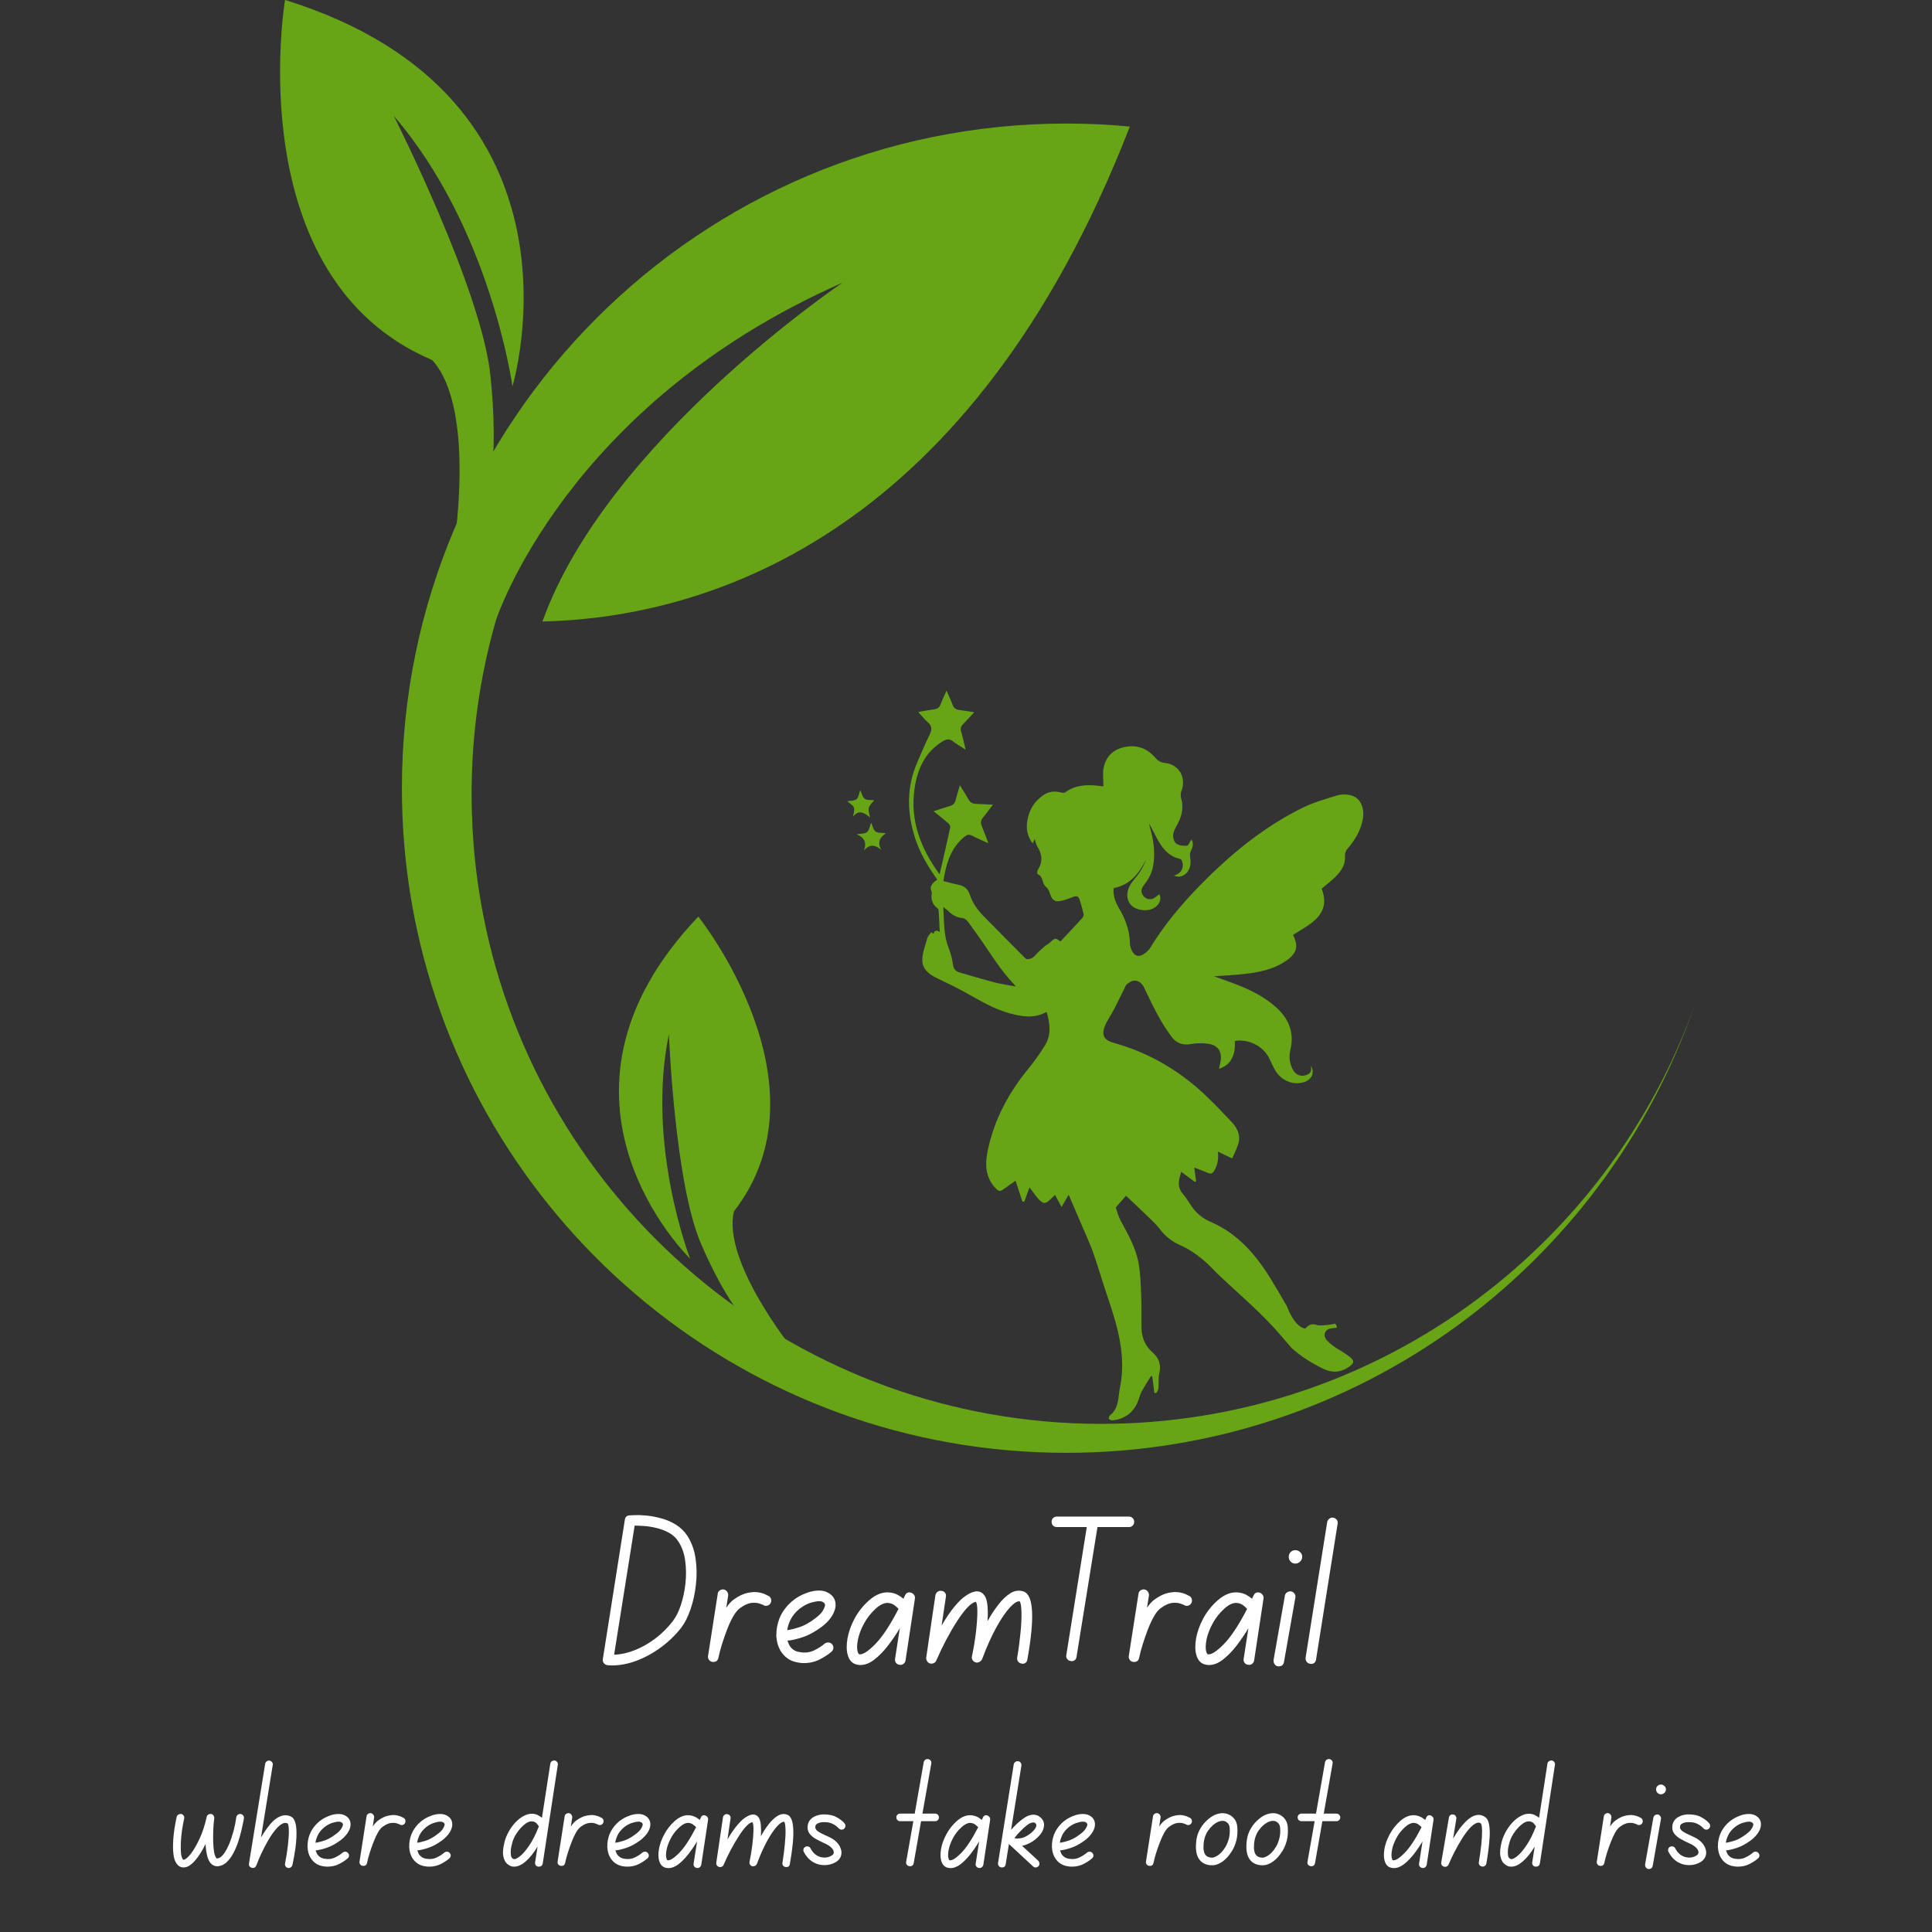 <svg xmlns="http://www.w3.org/2000/svg" xmlns:xlink="http://www.w3.org/1999/xlink" width="500" zoomAndPan="magnify" viewBox="0 0 375 375" height="500" preserveAspectRatio="xMidYMid meet" version="1.0"><rect x="0" y="0" width="375" height="375" fill="#333333" stroke="none"/><defs><g/><clipPath id="5e142c2499"><path d="M 78 23 L 328.969 23 L 328.969 282 L 78 282 Z M 78 23 " clip-rule="nonzero"/></clipPath><clipPath id="60e215cfc4"><path d="M 164.434 153 L 170 153 L 170 159 L 164.434 159 Z M 164.434 153 " clip-rule="nonzero"/></clipPath><clipPath id="bbc59e17f0"><path d="M 176 134.059 L 264.934 134.059 L 264.934 275.809 L 176 275.809 Z M 176 134.059 " clip-rule="nonzero"/></clipPath><clipPath id="67873c240a"><rect x="0" width="312" y="0" height="35"/></clipPath><clipPath id="ff7f23b3ed"><path d="M 0.398 4 L 20 4 L 20 34 L 0.398 34 Z M 0.398 4 " clip-rule="nonzero"/></clipPath><clipPath id="b9b117adfb"><rect x="0" width="147" y="0" height="49"/></clipPath></defs><g clip-path="url(#5e142c2499)"><path fill="#67a516" d="M 213.742 276.371 C 155.316 276.371 106.465 235.359 94.398 180.543 C 92.496 171.883 91.543 163.117 91.539 154.246 L 91.539 154.137 C 91.531 142.691 93.098 131.465 96.242 120.457 C 96.242 120.457 109.684 78.555 163.539 54.871 C 163.539 54.871 117.773 85.641 105.293 120.637 C 134.25 119.957 184.465 106.871 216.309 31.93 C 217.324 29.539 218.32 27.082 219.301 24.562 C 215.246 24.18 211.141 23.984 206.98 23.98 C 135.75 23.98 78.008 81.738 78.008 152.984 C 78.008 156.57 78.152 160.125 78.441 163.645 C 78.902 169.27 79.727 174.844 80.918 180.359 C 93.465 238.453 145.145 281.992 206.98 281.992 C 263.508 281.992 311.543 245.613 328.961 194.984 C 312.148 242.406 266.91 276.371 213.742 276.371 Z M 213.742 276.371 " fill-opacity="1" fill-rule="nonzero"/></g><path fill="#67a516" d="M 142.457 235.121 C 161.625 210.48 135.543 177.914 135.543 177.914 C 101.832 213.273 133.953 244.309 133.953 244.309 C 133.953 244.309 125.371 222.234 129.832 200.746 C 129.832 200.746 130.961 229.824 136.129 241.551 C 140.52 251.758 146.922 262.055 153.684 261.621 C 153.684 261.621 140.16 244.797 142.457 235.125 Z M 142.457 235.121 " fill-opacity="1" fill-rule="nonzero"/><path fill="#67a516" d="M 83.883 69.887 C 46.238 53.902 55.328 -0.008 55.328 -0.008 C 116.457 18.977 99.469 74.98 99.469 74.98 C 99.469 74.98 95.223 44.246 76.422 22.488 C 76.422 22.488 93.664 56.496 95.223 73.215 C 96.703 87.699 95.938 103.566 87.922 107.383 C 87.922 107.383 92.672 79.508 83.887 69.891 Z M 83.883 69.887 " fill-opacity="1" fill-rule="nonzero"/><path fill="#67a516" d="M 169.086 159.668 C 168.809 160.371 168.73 161.125 168.309 161.492 C 167.914 161.84 167.16 161.781 166.301 161.953 C 167.836 162.594 168.25 163.59 167.688 165.074 C 168.828 163.773 169.898 163.969 171.062 164.977 C 170.25 163.508 170.762 162.496 171.98 161.73 C 171.199 161.625 170.422 161.73 169.957 161.402 C 169.512 161.086 169.387 160.312 169.086 159.668 Z M 169.086 159.668 " fill-opacity="1" fill-rule="nonzero"/><g clip-path="url(#60e215cfc4)"><path fill="#67a516" d="M 168.879 158.684 C 168.422 156.75 168.422 156.75 169.688 155.324 C 169.016 155.242 168.273 155.355 167.832 155.039 C 167.402 154.734 167.281 153.992 166.98 153.352 C 166.723 154.031 166.66 154.773 166.258 155.113 C 165.859 155.453 165.117 155.391 164.461 155.52 C 164.93 155.949 165.566 156.273 165.746 156.766 C 165.926 157.266 165.652 157.93 165.578 158.523 C 166.711 157.062 167.77 157.758 168.879 158.684 Z M 168.879 158.684 " fill-opacity="1" fill-rule="nonzero"/></g><g clip-path="url(#bbc59e17f0)"><path fill="#67a516" d="M 264.496 159.121 C 264.949 156.762 264.02 154.773 262.129 154.352 C 261.324 154.172 260.387 154.133 259.617 154.371 C 257.336 155.066 255.004 155.723 252.871 156.77 C 245.215 160.539 238.723 165.906 232.793 171.98 C 229.125 175.738 225.797 179.762 223.082 184.25 C 220.012 187.566 219.34 183.414 219.34 183.414 L 219.336 183.414 C 219.328 183.074 219.312 182.734 219.285 182.398 C 219.113 180.223 218.344 178.219 217.223 176.336 C 216.508 175.137 216.012 173.848 216.145 172.375 C 219.426 171.773 221.098 169.469 222.488 166.801 C 222.141 167.695 221.715 168.543 221.191 169.324 C 220.637 170.156 219.918 170.883 219.398 171.73 C 218.523 173.152 218.637 174.734 219.57 175.699 C 220.555 176.719 222.562 176.992 223.895 176.289 C 225.098 175.656 225.504 174.488 225.02 173.555 C 224.586 173.863 224.168 174.328 223.664 174.469 C 222.926 174.676 222.227 174.391 221.785 173.684 C 221.363 173.008 221.59 172.383 222.016 171.828 C 222.84 170.762 223.508 169.645 223.777 168.285 C 224.168 166.309 224.062 164.355 223.66 162.41 C 223.477 161.543 223.227 160.684 223.008 159.824 C 223.699 160.949 224.219 162.145 224.867 163.262 C 225.801 164.867 226.977 166.238 228.926 166.672 C 229.102 166.707 229.324 166.875 229.391 167.035 C 229.941 168.391 229.262 169.594 227.824 169.941 C 228.223 170.078 228.648 170.215 229.035 170.141 C 230.598 169.832 231.383 168.195 230.992 166.297 C 230.91 165.914 231.012 165.426 231.188 165.066 C 231.582 164.281 231.703 163.566 231.23 162.957 C 230.945 163.387 230.691 164.125 230.379 164.152 C 229.684 164.215 228.816 164.105 228.281 163.711 C 227.867 163.406 227.645 162.535 227.715 161.961 C 227.805 161.246 228.246 160.559 228.598 159.895 C 229.43 158.301 229.773 156.668 229.25 154.891 C 229.129 154.477 229.16 153.938 229.316 153.531 C 230.312 150.945 228.863 148.367 226.125 148.09 C 225.293 148.008 224.781 147.707 224.246 147.082 C 222.66 145.223 220.602 144.484 218.203 145.02 C 216.051 145.496 214.625 146.879 214.211 149.039 C 213.988 150.188 214.172 151.41 214.172 152.613 C 214.148 152.617 214.094 152.637 214.039 152.633 C 213.734 152.598 213.438 152.543 213.137 152.508 C 210.887 152.277 208.711 152.352 206.789 153.785 C 206.602 153.926 206.227 153.906 205.973 153.832 C 204.691 153.465 203.512 153.633 202.422 154.395 C 200.77 155.555 199.805 157.148 199.438 159.113 C 199.145 160.691 199.289 162.18 200.441 163.695 C 200.582 163.391 200.691 163.148 200.828 162.844 C 201.043 163.473 201.113 163.953 201.352 164.316 C 202.344 165.859 202.41 167.367 201.395 168.922 C 201.277 169.105 201.324 169.648 201.426 169.688 C 202.559 170.121 202.195 171.496 203.031 172.148 C 203.441 172.465 203.691 173.078 203.859 173.609 C 204.184 174.633 204.75 175.109 205.805 174.887 C 206.66 174.711 207.504 174.426 208.309 174.086 C 208.934 173.828 209.328 173.98 209.523 174.559 C 209.84 175.504 210.113 176.457 210.332 177.426 C 210.387 177.66 210.227 178.02 210.051 178.211 C 208.664 179.73 207.246 181.223 205.836 182.738 C 204.789 182 204.801 182.012 203.762 182.984 C 203.457 183.27 203.035 183.434 202.719 183.711 C 202.078 184.285 201.426 184.867 200.859 185.516 C 200.395 186.043 199.406 186.395 199.039 186.027 C 196.32 183.289 193.598 180.559 190.898 177.805 C 189.723 176.602 188.758 175.242 188.227 173.621 C 187.859 172.5 187.07 171.91 185.918 171.699 C 184.977 171.527 184.059 171.25 183.117 171.02 C 183.195 170.543 183.242 170.215 183.301 169.887 C 183.852 166.996 184.828 164.332 187.223 162.395 C 187.707 162.004 188.102 161.902 188.684 162.207 C 189.664 162.719 190.691 163.141 191.848 163.668 C 191.371 162.434 190.992 161.359 190.547 160.312 C 190.293 159.703 190.383 159.215 190.781 158.715 C 191.402 157.941 191.996 157.145 192.727 156.191 C 191.52 156.129 190.5 156.055 189.48 156.035 C 188.816 156.023 188.344 155.797 188.008 155.195 C 187.5 154.293 186.93 153.422 186.309 152.418 C 186 153.496 185.711 154.395 185.488 155.301 C 185.328 155.934 184.969 156.277 184.355 156.453 C 183.336 156.75 182.328 157.102 181.215 157.457 C 182.258 158.305 183.188 159.027 184.074 159.805 C 184.285 159.988 184.492 160.383 184.438 160.625 C 183.785 163.633 183.086 166.633 182.398 169.629 C 182.352 169.625 182.312 169.629 182.301 169.613 C 178.75 164.711 176.633 159.355 177.5 153.195 C 178.031 149.41 179.449 146.062 182.914 143.93 C 183.648 143.477 184.215 143.309 184.953 143.879 C 185.695 144.457 186.527 144.918 187.438 145.512 C 187.113 144.219 186.875 143.094 186.551 141.996 C 186.371 141.387 186.531 140.953 186.949 140.531 C 187.641 139.824 188.309 139.094 189.109 138.242 C 188.02 138.078 187.133 137.922 186.238 137.812 C 185.578 137.734 185.137 137.469 184.895 136.801 C 184.57 135.902 184.148 135.039 183.719 134.051 C 183.297 135.012 182.887 135.855 182.559 136.727 C 182.324 137.355 181.914 137.605 181.281 137.684 C 180.309 137.812 179.348 138.004 178.223 138.195 C 178.93 138.957 179.449 139.633 180.082 140.184 C 180.922 140.906 180.93 141.609 180.457 142.559 C 179.598 144.297 178.863 146.102 178.082 147.871 C 175.941 152.727 176.016 157.648 177.602 162.621 C 178.551 165.598 180.141 168.234 181.926 170.727 C 181.645 170.953 181.352 171.125 181.145 171.367 C 180.93 171.621 180.711 171.93 180.66 172.242 C 180.613 172.539 180.781 172.871 180.848 173.191 C 180.867 173.273 180.875 173.371 180.859 173.457 C 180.672 174.582 180.969 175.523 181.898 176.238 C 182.031 176.336 182.176 176.516 182.184 176.668 C 182.273 177.996 182.328 179.32 182.402 180.879 C 181.703 180.461 181.324 180.625 181.219 181.258 C 181.016 181.125 180.867 181.027 180.742 180.945 C 180.449 181.391 180.09 181.738 179.977 182.156 C 179.586 183.566 178.992 185.012 179.02 186.438 C 179.051 188.191 180.449 189.188 181.984 189.918 C 183.789 190.773 185.586 191.648 187.332 192.613 C 190.039 194.105 192.68 195.742 195.68 196.602 C 198.156 197.309 200.652 197.789 203.156 196.406 C 203.797 198.652 204.102 200.871 202.812 202.941 C 201.84 204.508 200.758 206.02 199.594 207.449 C 195.805 212.078 193.039 217.203 191.766 223.086 C 191.164 225.867 191.164 228.516 193.344 230.742 C 193.758 231.164 194.105 231.305 194.594 230.961 C 195.434 230.371 196.266 229.777 197.117 229.172 C 197.559 230.52 198.008 231.875 198.453 233.234 C 198.633 233.234 198.629 233.234 198.809 233.238 C 199.148 232.32 199.488 231.398 199.836 230.465 C 200.363 231.172 200.828 231.879 201.383 232.512 C 202.5 233.793 202.875 233.785 204.078 232.613 C 204.301 232.395 204.523 232.176 204.781 231.922 C 205.223 232.742 205.598 233.438 206.051 234.277 C 206.609 233.312 207.066 232.52 207.426 231.898 C 208.312 233.961 209.207 236.035 210.094 238.109 C 210.805 239.781 211.59 241.426 212.188 243.137 C 213.168 245.941 213.98 248.797 214.941 251.609 C 216.898 257.359 218.641 263.113 217.387 269.32 C 217 271.23 217.23 273.309 215.449 274.711 C 215.281 274.84 215.16 275.32 215.246 275.406 C 215.43 275.59 215.781 275.73 216.039 275.695 C 218.238 275.395 219.883 274.289 220.789 272.219 C 221.082 271.555 221.215 270.812 221.555 270.18 C 222.125 269.105 222.801 268.09 223.43 267.051 L 223.66 267.176 C 223.793 268.23 223.926 269.281 224.059 270.332 C 224.184 270.355 224.309 270.383 224.434 270.406 C 224.574 270.113 224.816 269.836 224.844 269.535 C 224.938 268.543 224.805 267.504 225.027 266.547 C 225.43 264.824 224.918 263.539 223.629 262.422 C 222.191 261.168 221.594 259.508 221.559 257.637 C 221.516 255.543 221.578 253.449 221.5 251.355 C 221.422 249.359 221.363 247.344 221.035 245.379 C 220.523 242.316 218.988 239.637 217.523 236.938 C 217.039 236.031 216.793 234.996 216.566 234.367 C 217.418 233.398 218.008 232.727 218.566 232.094 C 220.141 233.59 221.711 235.066 223.254 236.562 C 223.91 237.195 224.57 237.836 225.117 238.555 C 226.133 239.898 227.379 240.922 228.906 241.602 C 231.414 242.715 233.531 244.363 235.418 246.328 C 235.945 246.875 236.488 247.406 237.043 247.926 C 240.98 251.629 245.125 255.109 248.637 259.25 C 249.309 260.043 249.996 260.832 250.711 261.664 C 252.531 263.273 254.234 264.363 256.719 265.621 C 258.516 266.527 260.203 266.43 261.852 265.293 C 262.887 264.578 262.93 264.113 261.957 263.348 C 261.391 262.906 260.77 262.535 260.176 262.133 C 258.953 261.488 258.02 260.641 257.605 260.23 C 257.457 260.082 257.332 259.906 257.242 259.715 C 257.238 259.711 257.234 259.703 257.23 259.695 C 256.852 258.922 257.34 258.004 258.191 257.871 C 258.883 257.762 259.492 257.711 259.492 257.711 C 259.516 257.219 259.129 256.918 259.129 256.918 C 258.512 257.113 256.805 257.293 256.176 257.266 C 255.855 257.254 255.547 257.176 255.238 257.09 C 255.012 257.023 254.773 257.016 254.543 257.066 C 254.543 257.066 254.539 257.062 254.539 257.062 L 254.539 257.066 C 254.344 257.105 254.156 257.188 253.984 257.312 C 253.594 257.598 253.336 257.883 253.336 257.883 C 251.164 257.539 249.797 253.555 249.797 253.555 C 248.734 251.715 247.668 249.879 246.551 248.074 C 243.66 243.398 240.137 239.371 234.945 237.148 C 233.527 236.539 232.391 235.641 231.488 234.426 C 230.84 233.547 230.324 232.562 229.609 231.742 C 228.387 230.352 228.816 228.934 229.273 227.453 C 230.188 228.121 231.059 228.762 231.934 229.406 C 232.039 229.348 232.047 229.34 232.152 229.281 C 232.035 228.367 231.922 227.453 231.812 226.613 C 232.746 226.98 233.668 227.34 234.586 227.707 C 235.121 227.918 235.426 227.676 235.688 227.227 C 236.344 226.086 236.578 224.875 236.379 223.52 C 237.422 224.02 238.387 224.484 239.156 224.855 C 239.5 224.098 239.82 223.457 240.078 222.789 C 240.27 222.289 240.469 221.758 240.508 221.234 C 240.617 219.824 239.906 218.672 239.012 217.727 C 236.84 215.445 234.684 213.121 232.297 211.074 C 227.594 207.043 222.246 204.102 216.242 202.445 C 214.383 201.934 213.75 201.035 214.418 199.254 C 214.871 198.059 215.676 197 216.262 195.848 C 217.051 194.301 217.812 192.742 218.574 191.184 C 220.668 189.172 221.914 191.375 221.969 191.477 C 222.855 193.34 223.734 195.215 224.723 197.031 C 225.516 198.488 226.418 199.902 227.398 201.238 C 228.309 202.484 229.586 202.938 231.176 202.645 C 232.176 202.461 233.238 202.457 234.254 202.562 C 236.395 202.781 237.277 204.051 236.887 206.148 C 236.809 206.57 236.711 206.984 236.605 207.465 C 238.883 206.691 239.852 204.918 239.672 202.055 C 242.352 201.59 245.234 203.07 246.383 205.477 C 246.785 206.324 247.164 207.195 247.664 207.984 C 248.887 209.887 251.242 210.711 253.23 210.004 C 254.652 209.504 255.215 208.141 254.438 206.836 C 254.59 207.676 254.496 208.305 253.676 208.621 C 252.578 209.043 251.609 208.738 251.016 207.727 C 250.27 206.457 250.145 205.082 250.477 203.676 C 251.242 200.406 250.16 197.777 247.758 195.578 C 245.48 193.496 242.762 192.168 239.926 191.059 C 238.559 190.523 237.168 190.055 235.629 189.5 C 237.727 189.344 239.652 189.262 241.566 189.043 C 244.414 188.727 247.211 188.156 249.633 186.488 C 251.754 185.02 252.082 183.637 250.965 181.465 C 252.207 180.668 253.523 179.969 254.672 179.062 C 257.035 177.188 257.539 175.184 256.535 172.484 C 257.473 171.688 258.449 170.957 259.297 170.105 C 260.348 169.055 261.164 167.809 261.059 166.246 C 261.008 165.559 261.23 165.113 261.637 164.637 C 263.004 163.016 264.086 161.242 264.496 159.121 Z M 193.082 190.688 C 190.797 190.102 188.539 189.41 186.27 188.762 C 185.469 188.527 185.066 188.062 184.957 187.156 C 184.816 186.059 184.516 184.949 184.105 183.918 C 183.129 181.445 183.273 178.855 183.086 176.055 C 183.516 176.387 183.828 176.586 184.078 176.84 C 184.836 177.59 185.68 178.086 186.781 178.191 C 187.168 178.227 187.625 178.555 187.867 178.887 C 189.125 180.594 190.359 182.32 191.539 184.086 C 193.258 186.656 194.992 189.203 197.219 191.48 C 195.836 191.223 194.438 191.039 193.082 190.688 Z M 193.082 190.688 " fill-opacity="1" fill-rule="nonzero"/></g><g transform="matrix(1, 0, 0, 1, 32, 339)"><g clip-path="url(#67873c240a)"><g fill="#ffffff" fill-opacity="1"><g transform="translate(0.303, 23.473)"><g><path d="M 14.406 -10.375 C 14.602 -10.352 14.766 -10.258 14.891 -10.094 C 15.016 -9.938 15.066 -9.754 15.047 -9.547 C 15.047 -9.535 15.004 -9.305 14.922 -8.859 C 14.836 -8.422 14.711 -7.859 14.547 -7.172 C 14.391 -6.492 14.188 -5.77 13.938 -5 C 13.688 -4.238 13.375 -3.504 13 -2.797 C 12.633 -2.098 12.203 -1.508 11.703 -1.031 C 11.211 -0.562 10.645 -0.297 10 -0.234 C 9.477 -0.203 9.031 -0.375 8.656 -0.75 C 8.312 -1.113 8.055 -1.641 7.891 -2.328 C 7.734 -3.023 7.633 -3.766 7.594 -4.547 C 7.008 -3.348 6.383 -2.344 5.719 -1.531 C 5.062 -0.727 4.422 -0.238 3.797 -0.062 C 3.641 -0.02 3.477 0 3.312 0 C 2.875 0 2.504 -0.16 2.203 -0.484 C 1.836 -0.848 1.586 -1.359 1.453 -2.016 C 1.328 -2.68 1.27 -3.406 1.281 -4.188 C 1.289 -4.969 1.336 -5.738 1.422 -6.5 C 1.516 -7.27 1.617 -7.953 1.734 -8.547 C 1.848 -9.141 1.93 -9.555 1.984 -9.797 C 2.023 -9.992 2.133 -10.145 2.312 -10.25 C 2.5 -10.363 2.691 -10.406 2.891 -10.375 C 3.086 -10.332 3.242 -10.219 3.359 -10.031 C 3.473 -9.852 3.5 -9.664 3.438 -9.469 C 3.289 -8.801 3.156 -8.062 3.031 -7.25 C 2.914 -6.438 2.836 -5.629 2.797 -4.828 C 2.766 -4.035 2.773 -3.344 2.828 -2.75 C 2.891 -2.164 3.031 -1.75 3.25 -1.5 C 3.289 -1.488 3.344 -1.488 3.406 -1.5 C 3.789 -1.602 4.258 -2.02 4.812 -2.75 C 5.363 -3.488 5.914 -4.457 6.469 -5.656 C 7.02 -6.863 7.469 -8.242 7.812 -9.797 C 7.844 -9.992 7.941 -10.145 8.109 -10.25 C 8.285 -10.363 8.477 -10.406 8.688 -10.375 C 8.863 -10.352 9.008 -10.258 9.125 -10.094 C 9.25 -9.938 9.301 -9.754 9.281 -9.547 C 9.195 -8.867 9.133 -8.133 9.094 -7.344 C 9.062 -6.551 9.055 -5.77 9.078 -5 C 9.098 -4.238 9.156 -3.57 9.25 -3 C 9.352 -2.426 9.504 -2.031 9.703 -1.812 C 9.766 -1.75 9.828 -1.727 9.891 -1.75 C 10.305 -1.789 10.707 -2.07 11.094 -2.594 C 11.488 -3.113 11.852 -3.773 12.188 -4.578 C 12.52 -5.379 12.805 -6.238 13.047 -7.156 C 13.285 -8.07 13.457 -8.93 13.562 -9.734 C 13.582 -9.93 13.676 -10.094 13.844 -10.219 C 14.02 -10.352 14.207 -10.406 14.406 -10.375 Z M 14.406 -10.375 "/></g></g></g><g fill="#ffffff" fill-opacity="1"><g transform="translate(15.581, 23.473)"><g><path d="M 9.047 -9.797 C 9.328 -9.629 9.562 -9.25 9.75 -8.656 C 9.938 -8.07 10.004 -7.129 9.953 -5.828 C 9.91 -4.535 9.656 -2.766 9.188 -0.516 C 9.145 -0.316 9.039 -0.156 8.875 -0.031 C 8.707 0.094 8.52 0.133 8.312 0.094 C 8.113 0.051 7.957 -0.051 7.844 -0.219 C 7.738 -0.395 7.707 -0.582 7.75 -0.781 C 7.988 -1.988 8.172 -3.148 8.297 -4.266 C 8.43 -5.379 8.492 -6.328 8.484 -7.109 C 8.473 -7.891 8.398 -8.363 8.266 -8.531 C 8.016 -8.664 7.738 -8.688 7.438 -8.594 C 6.957 -8.406 6.469 -8.016 5.969 -7.422 C 5.469 -6.836 4.973 -6.125 4.484 -5.281 C 4.004 -4.445 3.562 -3.598 3.156 -2.734 C 2.758 -1.879 2.43 -1.098 2.172 -0.391 C 2.047 -0.066 1.816 0.094 1.484 0.094 C 1.422 0.094 1.359 0.082 1.297 0.062 C 1.098 0.02 0.945 -0.078 0.844 -0.234 C 0.738 -0.398 0.707 -0.582 0.75 -0.781 L 3.891 -20.141 C 3.93 -20.336 4.035 -20.492 4.203 -20.609 C 4.367 -20.734 4.555 -20.773 4.766 -20.734 C 4.961 -20.691 5.117 -20.586 5.234 -20.422 C 5.359 -20.266 5.398 -20.086 5.359 -19.891 L 3.078 -5.812 C 3.617 -6.738 4.211 -7.598 4.859 -8.391 C 5.516 -9.18 6.207 -9.707 6.938 -9.969 C 7.676 -10.238 8.379 -10.18 9.047 -9.797 Z M 9.047 -9.797 "/></g></g></g><g fill="#ffffff" fill-opacity="1"><g transform="translate(26.76, 23.473)"><g><path d="M 7.75 -2.891 C 7.906 -3.016 8.082 -3.07 8.281 -3.062 C 8.488 -3.051 8.66 -2.961 8.797 -2.797 C 8.941 -2.641 9.004 -2.457 8.984 -2.25 C 8.961 -2.051 8.867 -1.883 8.703 -1.75 C 8.266 -1.363 7.707 -1 7.031 -0.656 C 6.363 -0.32 5.617 -0.156 4.797 -0.156 C 4.555 -0.156 4.312 -0.176 4.062 -0.219 C 2.938 -0.375 2.082 -0.938 1.5 -1.906 C 1.164 -2.477 0.977 -3.141 0.938 -3.891 C 0.914 -3.953 0.906 -4.008 0.906 -4.062 C 0.906 -4.062 0.914 -4.07 0.938 -4.094 C 0.914 -4.82 1.047 -5.578 1.328 -6.359 C 1.629 -7.141 2.098 -7.852 2.734 -8.5 C 3.379 -9.145 4.133 -9.633 5 -9.969 C 5.602 -10.219 6.18 -10.352 6.734 -10.375 C 7.285 -10.406 7.754 -10.32 8.141 -10.125 C 8.836 -9.781 9.219 -9.25 9.281 -8.531 C 9.32 -8.008 9.176 -7.469 8.844 -6.906 C 8.508 -6.344 8.023 -5.812 7.391 -5.312 C 6.398 -4.582 5.473 -4.078 4.609 -3.797 C 3.742 -3.516 3.039 -3.352 2.5 -3.312 C 2.582 -3.07 2.672 -2.852 2.766 -2.656 C 3.109 -2.094 3.613 -1.77 4.281 -1.688 C 5 -1.562 5.66 -1.645 6.266 -1.938 C 6.867 -2.227 7.363 -2.547 7.75 -2.891 Z M 2.75 -5.844 C 2.602 -5.5 2.508 -5.148 2.469 -4.797 C 2.914 -4.848 3.492 -4.988 4.203 -5.219 C 4.922 -5.457 5.68 -5.891 6.484 -6.516 C 6.961 -6.867 7.301 -7.219 7.5 -7.562 C 7.707 -7.906 7.812 -8.188 7.812 -8.406 C 7.789 -8.445 7.758 -8.504 7.719 -8.578 C 7.676 -8.66 7.582 -8.734 7.438 -8.797 C 7.344 -8.859 7.188 -8.891 6.969 -8.891 C 6.781 -8.891 6.566 -8.863 6.328 -8.812 C 6.086 -8.758 5.828 -8.688 5.547 -8.594 C 4.879 -8.332 4.301 -7.957 3.812 -7.469 C 3.32 -6.988 2.969 -6.445 2.75 -5.844 Z M 2.75 -5.844 "/></g></g></g><g fill="#ffffff" fill-opacity="1"><g transform="translate(36.945, 23.473)"><g><path d="M 9.469 -9.578 C 9.625 -9.461 9.719 -9.297 9.75 -9.078 C 9.781 -8.867 9.734 -8.688 9.609 -8.531 C 9.492 -8.363 9.332 -8.266 9.125 -8.234 C 8.926 -8.211 8.75 -8.258 8.594 -8.375 C 8.57 -8.375 8.426 -8.426 8.156 -8.531 C 7.883 -8.645 7.504 -8.68 7.016 -8.641 C 6.535 -8.609 5.984 -8.367 5.359 -7.922 C 5.035 -7.703 4.719 -7.32 4.406 -6.781 C 4.102 -6.238 3.816 -5.613 3.547 -4.906 C 3.273 -4.207 3.023 -3.5 2.797 -2.781 C 2.578 -2.07 2.41 -1.438 2.297 -0.875 C 2.211 -0.488 1.969 -0.297 1.562 -0.297 C 1.508 -0.297 1.461 -0.305 1.422 -0.328 C 1.234 -0.348 1.078 -0.441 0.953 -0.609 C 0.836 -0.785 0.801 -0.973 0.844 -1.172 L 2.203 -9.922 C 2.223 -10.117 2.316 -10.273 2.484 -10.391 C 2.66 -10.516 2.848 -10.566 3.047 -10.547 C 3.242 -10.504 3.398 -10.398 3.516 -10.234 C 3.641 -10.078 3.691 -9.898 3.672 -9.703 L 3.406 -7.953 C 3.77 -8.492 4.141 -8.895 4.516 -9.156 C 5.203 -9.645 5.848 -9.945 6.453 -10.062 C 7.055 -10.188 7.578 -10.207 8.016 -10.125 C 8.461 -10.039 8.812 -9.926 9.062 -9.781 C 9.312 -9.645 9.445 -9.578 9.469 -9.578 Z M 9.469 -9.578 "/></g></g></g><g fill="#ffffff" fill-opacity="1"><g transform="translate(46.497, 23.473)"><g><path d="M 7.75 -2.891 C 7.906 -3.016 8.082 -3.07 8.281 -3.062 C 8.488 -3.051 8.66 -2.961 8.797 -2.797 C 8.941 -2.641 9.004 -2.457 8.984 -2.25 C 8.961 -2.051 8.867 -1.883 8.703 -1.75 C 8.266 -1.363 7.707 -1 7.031 -0.656 C 6.363 -0.32 5.617 -0.156 4.797 -0.156 C 4.555 -0.156 4.312 -0.176 4.062 -0.219 C 2.938 -0.375 2.082 -0.938 1.5 -1.906 C 1.164 -2.477 0.977 -3.141 0.938 -3.891 C 0.914 -3.953 0.906 -4.008 0.906 -4.062 C 0.906 -4.062 0.914 -4.07 0.938 -4.094 C 0.914 -4.82 1.047 -5.578 1.328 -6.359 C 1.629 -7.141 2.098 -7.852 2.734 -8.5 C 3.379 -9.145 4.133 -9.633 5 -9.969 C 5.602 -10.219 6.18 -10.352 6.734 -10.375 C 7.285 -10.406 7.754 -10.32 8.141 -10.125 C 8.836 -9.781 9.219 -9.25 9.281 -8.531 C 9.32 -8.008 9.176 -7.469 8.844 -6.906 C 8.508 -6.344 8.023 -5.812 7.391 -5.312 C 6.398 -4.582 5.473 -4.078 4.609 -3.797 C 3.742 -3.516 3.039 -3.352 2.5 -3.312 C 2.582 -3.07 2.672 -2.852 2.766 -2.656 C 3.109 -2.094 3.613 -1.77 4.281 -1.688 C 5 -1.562 5.66 -1.645 6.266 -1.938 C 6.867 -2.227 7.363 -2.547 7.75 -2.891 Z M 2.75 -5.844 C 2.602 -5.5 2.508 -5.148 2.469 -4.797 C 2.914 -4.848 3.492 -4.988 4.203 -5.219 C 4.922 -5.457 5.68 -5.891 6.484 -6.516 C 6.961 -6.867 7.301 -7.219 7.5 -7.562 C 7.707 -7.906 7.812 -8.188 7.812 -8.406 C 7.789 -8.445 7.758 -8.504 7.719 -8.578 C 7.676 -8.66 7.582 -8.734 7.438 -8.797 C 7.344 -8.859 7.188 -8.891 6.969 -8.891 C 6.781 -8.891 6.566 -8.863 6.328 -8.812 C 6.086 -8.758 5.828 -8.688 5.547 -8.594 C 4.879 -8.332 4.301 -7.957 3.812 -7.469 C 3.32 -6.988 2.969 -6.445 2.75 -5.844 Z M 2.75 -5.844 "/></g></g></g><g fill="#ffffff" fill-opacity="1"><g transform="translate(56.681, 23.473)"><g/></g></g><g fill="#ffffff" fill-opacity="1"><g transform="translate(64.847, 23.473)"><g><path d="M 10.828 -20.766 C 11.023 -20.723 11.18 -20.617 11.297 -20.453 C 11.422 -20.297 11.461 -20.117 11.422 -19.922 L 8.5 -0.781 C 8.414 -0.363 8.164 -0.156 7.75 -0.156 C 7.707 -0.156 7.676 -0.156 7.656 -0.156 C 7.438 -0.176 7.266 -0.27 7.141 -0.438 C 7.023 -0.602 6.984 -0.789 7.016 -1 L 7.5 -4.062 C 6.781 -2.863 6.02 -1.91 5.219 -1.203 C 4.414 -0.504 3.672 -0.156 2.984 -0.156 C 2.828 -0.156 2.676 -0.164 2.531 -0.188 C 2.227 -0.258 1.906 -0.441 1.562 -0.734 C 1.227 -1.023 0.988 -1.504 0.844 -2.172 C 0.707 -2.836 0.785 -3.758 1.078 -4.938 C 1.242 -5.582 1.504 -6.234 1.859 -6.891 C 2.223 -7.555 2.656 -8.16 3.156 -8.703 C 3.664 -9.254 4.207 -9.68 4.781 -9.984 C 5.352 -10.297 5.922 -10.441 6.484 -10.422 C 6.879 -10.41 7.234 -10.32 7.547 -10.156 C 7.859 -10 8.125 -9.828 8.344 -9.641 L 9.969 -20.141 C 9.988 -20.336 10.082 -20.492 10.25 -20.609 C 10.426 -20.734 10.617 -20.785 10.828 -20.766 Z M 2.891 -1.625 C 3.129 -1.562 3.523 -1.742 4.078 -2.172 C 4.629 -2.609 5.234 -3.312 5.891 -4.281 C 6.547 -5.25 7.164 -6.484 7.75 -7.984 C 7.688 -8.047 7.633 -8.117 7.594 -8.203 C 7.57 -8.242 7.469 -8.367 7.281 -8.578 C 7.102 -8.785 6.805 -8.91 6.391 -8.953 C 6.367 -8.953 6.348 -8.953 6.328 -8.953 C 5.891 -8.953 5.406 -8.727 4.875 -8.281 C 4.352 -7.844 3.867 -7.289 3.422 -6.625 C 2.984 -5.969 2.688 -5.285 2.531 -4.578 C 2.445 -4.316 2.375 -3.961 2.312 -3.516 C 2.258 -3.078 2.266 -2.672 2.328 -2.297 C 2.398 -1.93 2.586 -1.707 2.891 -1.625 Z M 2.891 -1.625 "/></g></g></g><g fill="#ffffff" fill-opacity="1"><g transform="translate(75.394, 23.473)"><g><path d="M 9.469 -9.578 C 9.625 -9.461 9.719 -9.297 9.75 -9.078 C 9.781 -8.867 9.734 -8.688 9.609 -8.531 C 9.492 -8.363 9.332 -8.266 9.125 -8.234 C 8.926 -8.211 8.75 -8.258 8.594 -8.375 C 8.57 -8.375 8.426 -8.426 8.156 -8.531 C 7.883 -8.645 7.504 -8.68 7.016 -8.641 C 6.535 -8.609 5.984 -8.367 5.359 -7.922 C 5.035 -7.703 4.719 -7.32 4.406 -6.781 C 4.102 -6.238 3.816 -5.613 3.547 -4.906 C 3.273 -4.207 3.023 -3.5 2.797 -2.781 C 2.578 -2.07 2.41 -1.438 2.297 -0.875 C 2.211 -0.488 1.969 -0.297 1.562 -0.297 C 1.508 -0.297 1.461 -0.305 1.422 -0.328 C 1.234 -0.348 1.078 -0.441 0.953 -0.609 C 0.836 -0.785 0.801 -0.973 0.844 -1.172 L 2.203 -9.922 C 2.223 -10.117 2.316 -10.273 2.484 -10.391 C 2.66 -10.516 2.848 -10.566 3.047 -10.547 C 3.242 -10.504 3.398 -10.398 3.516 -10.234 C 3.641 -10.078 3.691 -9.898 3.672 -9.703 L 3.406 -7.953 C 3.77 -8.492 4.141 -8.895 4.516 -9.156 C 5.203 -9.645 5.848 -9.945 6.453 -10.062 C 7.055 -10.188 7.578 -10.207 8.016 -10.125 C 8.461 -10.039 8.812 -9.926 9.062 -9.781 C 9.312 -9.645 9.445 -9.578 9.469 -9.578 Z M 9.469 -9.578 "/></g></g></g><g fill="#ffffff" fill-opacity="1"><g transform="translate(84.946, 23.473)"><g><path d="M 7.75 -2.891 C 7.906 -3.016 8.082 -3.07 8.281 -3.062 C 8.488 -3.051 8.66 -2.961 8.797 -2.797 C 8.941 -2.641 9.004 -2.457 8.984 -2.25 C 8.961 -2.051 8.867 -1.883 8.703 -1.75 C 8.266 -1.363 7.707 -1 7.031 -0.656 C 6.363 -0.32 5.617 -0.156 4.797 -0.156 C 4.555 -0.156 4.312 -0.176 4.062 -0.219 C 2.938 -0.375 2.082 -0.938 1.5 -1.906 C 1.164 -2.477 0.977 -3.141 0.938 -3.891 C 0.914 -3.953 0.906 -4.008 0.906 -4.062 C 0.906 -4.062 0.914 -4.07 0.938 -4.094 C 0.914 -4.82 1.047 -5.578 1.328 -6.359 C 1.629 -7.141 2.098 -7.852 2.734 -8.5 C 3.379 -9.145 4.133 -9.633 5 -9.969 C 5.602 -10.219 6.18 -10.352 6.734 -10.375 C 7.285 -10.406 7.754 -10.32 8.141 -10.125 C 8.836 -9.781 9.219 -9.25 9.281 -8.531 C 9.32 -8.008 9.176 -7.469 8.844 -6.906 C 8.508 -6.344 8.023 -5.812 7.391 -5.312 C 6.398 -4.582 5.473 -4.078 4.609 -3.797 C 3.742 -3.516 3.039 -3.352 2.5 -3.312 C 2.582 -3.07 2.672 -2.852 2.766 -2.656 C 3.109 -2.094 3.613 -1.77 4.281 -1.688 C 5 -1.562 5.66 -1.645 6.266 -1.938 C 6.867 -2.227 7.363 -2.547 7.75 -2.891 Z M 2.75 -5.844 C 2.602 -5.5 2.508 -5.148 2.469 -4.797 C 2.914 -4.848 3.492 -4.988 4.203 -5.219 C 4.922 -5.457 5.68 -5.891 6.484 -6.516 C 6.961 -6.867 7.301 -7.219 7.5 -7.562 C 7.707 -7.906 7.812 -8.188 7.812 -8.406 C 7.789 -8.445 7.758 -8.504 7.719 -8.578 C 7.676 -8.66 7.582 -8.734 7.438 -8.797 C 7.344 -8.859 7.188 -8.891 6.969 -8.891 C 6.781 -8.891 6.566 -8.863 6.328 -8.812 C 6.086 -8.758 5.828 -8.688 5.547 -8.594 C 4.879 -8.332 4.301 -7.957 3.812 -7.469 C 3.32 -6.988 2.969 -6.445 2.75 -5.844 Z M 2.75 -5.844 "/></g></g></g><g fill="#ffffff" fill-opacity="1"><g transform="translate(95.131, 23.473)"><g><path d="M 9.766 -10.094 C 9.941 -10.031 10.082 -9.922 10.188 -9.766 C 10.289 -9.617 10.332 -9.457 10.312 -9.281 L 8.984 -0.516 C 8.941 -0.316 8.836 -0.156 8.672 -0.031 C 8.516 0.094 8.336 0.133 8.141 0.094 C 7.922 0.07 7.75 -0.02 7.625 -0.188 C 7.5 -0.363 7.457 -0.551 7.5 -0.75 L 8.172 -5.062 C 7.672 -4.219 7.113 -3.398 6.5 -2.609 C 5.883 -1.816 5.242 -1.16 4.578 -0.641 C 3.922 -0.129 3.258 0.125 2.594 0.125 C 2.469 0.125 2.359 0.113 2.266 0.094 C 1.535 -0.008 1.051 -0.473 0.812 -1.297 C 0.633 -1.941 0.625 -2.719 0.781 -3.625 C 0.945 -4.539 1.285 -5.473 1.797 -6.422 C 2.305 -7.379 2.973 -8.234 3.797 -8.984 C 4.836 -9.91 5.883 -10.281 6.938 -10.094 C 7.289 -10.031 7.613 -9.922 7.906 -9.766 C 8.195 -9.609 8.457 -9.426 8.688 -9.219 C 8.738 -9.363 8.805 -9.516 8.891 -9.672 C 9.066 -10.078 9.359 -10.219 9.766 -10.094 Z M 2.469 -1.391 C 2.945 -1.328 3.688 -1.801 4.688 -2.812 C 5.695 -3.832 6.797 -5.5 7.984 -7.812 C 7.848 -7.969 7.664 -8.129 7.438 -8.297 C 7.219 -8.473 6.969 -8.582 6.688 -8.625 C 6.613 -8.645 6.535 -8.656 6.453 -8.656 C 5.953 -8.656 5.398 -8.391 4.797 -7.859 C 4.086 -7.223 3.52 -6.504 3.094 -5.703 C 2.676 -4.91 2.395 -4.148 2.25 -3.422 C 2.113 -2.703 2.109 -2.133 2.234 -1.719 C 2.254 -1.676 2.281 -1.609 2.312 -1.516 C 2.352 -1.43 2.406 -1.391 2.469 -1.391 Z M 2.469 -1.391 "/></g></g></g><g fill="#ffffff" fill-opacity="1"><g transform="translate(106.189, 23.473)"><g><path d="M 14.594 -10.25 C 16 -9.77 16.176 -6.582 15.125 -0.688 C 15.07 -0.27 14.832 -0.062 14.406 -0.062 C 14.363 -0.062 14.32 -0.07 14.281 -0.094 C 14.082 -0.113 13.922 -0.207 13.797 -0.375 C 13.68 -0.551 13.645 -0.738 13.688 -0.938 C 13.883 -2.145 14.035 -3.316 14.141 -4.453 C 14.254 -5.586 14.301 -6.551 14.281 -7.344 C 14.258 -8.133 14.18 -8.641 14.047 -8.859 C 13.703 -8.922 13.234 -8.629 12.641 -7.984 C 12.047 -7.336 11.406 -6.395 10.719 -5.156 C 10.039 -3.926 9.379 -2.445 8.734 -0.719 C 8.66 -0.539 8.535 -0.406 8.359 -0.312 C 8.191 -0.227 8.02 -0.203 7.844 -0.234 C 7.633 -0.297 7.477 -0.41 7.375 -0.578 C 7.281 -0.754 7.254 -0.93 7.297 -1.109 C 7.535 -2.254 7.719 -3.367 7.844 -4.453 C 7.977 -5.547 8.051 -6.477 8.062 -7.25 C 8.07 -8.02 8.004 -8.535 7.859 -8.797 C 7.523 -8.754 7.125 -8.488 6.656 -8 C 6.195 -7.508 5.711 -6.863 5.203 -6.062 C 4.691 -5.27 4.176 -4.391 3.656 -3.422 C 3.145 -2.461 2.68 -1.492 2.266 -0.516 C 2.203 -0.348 2.082 -0.223 1.906 -0.141 C 1.738 -0.066 1.566 -0.051 1.391 -0.094 C 1.203 -0.156 1.055 -0.258 0.953 -0.406 C 0.859 -0.562 0.82 -0.738 0.844 -0.938 L 2.141 -9.734 C 2.18 -9.93 2.281 -10.094 2.438 -10.219 C 2.602 -10.344 2.785 -10.383 2.984 -10.344 C 3.203 -10.32 3.367 -10.227 3.484 -10.062 C 3.609 -9.906 3.648 -9.719 3.609 -9.5 L 3.016 -5.453 C 3.68 -6.578 4.289 -7.469 4.844 -8.125 C 5.395 -8.789 5.883 -9.273 6.312 -9.578 C 6.75 -9.879 7.113 -10.078 7.406 -10.172 C 7.707 -10.266 7.93 -10.301 8.078 -10.281 C 8.461 -10.258 8.773 -10.086 9.016 -9.766 C 9.273 -9.441 9.43 -8.938 9.484 -8.25 C 9.547 -7.57 9.551 -6.844 9.5 -6.062 C 9.957 -6.906 10.461 -7.68 11.016 -8.391 C 11.566 -9.109 12.145 -9.648 12.75 -10.016 C 13.352 -10.391 13.969 -10.469 14.594 -10.25 Z M 14.594 -10.25 "/></g></g></g><g fill="#ffffff" fill-opacity="1"><g transform="translate(123.214, 23.473)"><g><path d="M 3.531 -8.562 C 3.32 -8.457 3.188 -8.348 3.125 -8.234 C 3.07 -8.129 3.047 -8.023 3.047 -7.922 C 2.984 -7.598 3.141 -7.301 3.516 -7.031 C 3.898 -6.758 4.523 -6.438 5.391 -6.062 C 6.141 -5.738 6.703 -5.391 7.078 -5.016 C 7.461 -4.641 7.723 -4.281 7.859 -3.938 C 8.004 -3.602 8.086 -3.328 8.109 -3.109 C 8.172 -2.242 7.828 -1.566 7.078 -1.078 C 6.398 -0.66 5.648 -0.453 4.828 -0.453 C 4.441 -0.453 4.078 -0.492 3.734 -0.578 C 2.453 -0.91 1.477 -1.723 0.812 -3.016 C 0.707 -3.191 0.688 -3.379 0.75 -3.578 C 0.812 -3.785 0.93 -3.93 1.109 -4.016 C 1.297 -4.109 1.488 -4.125 1.688 -4.062 C 1.883 -4.008 2.023 -3.891 2.109 -3.703 C 2.586 -2.797 3.25 -2.234 4.094 -2.016 C 4.883 -1.816 5.609 -1.926 6.266 -2.344 C 6.523 -2.508 6.645 -2.723 6.625 -2.984 C 6.602 -3.285 6.43 -3.586 6.109 -3.891 C 5.797 -4.191 5.359 -4.461 4.797 -4.703 C 4.273 -4.941 3.742 -5.207 3.203 -5.5 C 2.672 -5.789 2.238 -6.148 1.906 -6.578 C 1.582 -7.016 1.469 -7.547 1.562 -8.172 C 1.688 -8.93 2.109 -9.492 2.828 -9.859 C 3.43 -10.18 4.129 -10.328 4.922 -10.297 C 5.723 -10.266 6.383 -10.129 6.906 -9.891 C 7.727 -9.484 8.336 -9.031 8.734 -8.531 C 8.859 -8.363 8.906 -8.18 8.875 -7.984 C 8.844 -7.785 8.75 -7.625 8.594 -7.5 C 8.426 -7.363 8.242 -7.312 8.047 -7.344 C 7.848 -7.375 7.688 -7.469 7.562 -7.625 C 7.469 -7.727 7.32 -7.859 7.125 -8.016 C 6.938 -8.18 6.648 -8.352 6.266 -8.531 C 5.922 -8.688 5.469 -8.773 4.906 -8.797 C 4.344 -8.816 3.883 -8.738 3.531 -8.562 Z M 3.531 -8.562 "/></g></g></g><g fill="#ffffff" fill-opacity="1"><g transform="translate(132.676, 23.473)"><g/></g></g><g fill="#ffffff" fill-opacity="1"><g transform="translate(140.842, 23.473)"><g><path d="M 8.688 -10.453 C 8.883 -10.453 9.051 -10.379 9.188 -10.234 C 9.332 -10.098 9.406 -9.93 9.406 -9.734 C 9.406 -9.516 9.332 -9.332 9.188 -9.188 C 9.051 -9.051 8.883 -8.984 8.688 -8.984 L 5.938 -8.984 L 4.516 -0.875 C 4.441 -0.445 4.191 -0.234 3.766 -0.234 C 3.723 -0.234 3.68 -0.242 3.641 -0.266 C 3.441 -0.285 3.281 -0.379 3.156 -0.547 C 3.039 -0.723 3.004 -0.91 3.047 -1.109 L 4.438 -8.984 L 1.875 -8.984 C 1.664 -8.984 1.488 -9.051 1.344 -9.188 C 1.207 -9.332 1.141 -9.516 1.141 -9.734 C 1.141 -9.93 1.207 -10.098 1.344 -10.234 C 1.488 -10.379 1.664 -10.453 1.875 -10.453 L 4.703 -10.453 L 6.453 -20.438 C 6.492 -20.633 6.598 -20.789 6.766 -20.906 C 6.93 -21.031 7.117 -21.07 7.328 -21.031 C 7.523 -21 7.68 -20.898 7.797 -20.734 C 7.922 -20.578 7.961 -20.391 7.922 -20.172 L 6.203 -10.453 Z M 8.688 -10.453 "/></g></g></g><g fill="#ffffff" fill-opacity="1"><g transform="translate(149.882, 23.473)"><g><path d="M 9.766 -10.094 C 9.941 -10.031 10.082 -9.922 10.188 -9.766 C 10.289 -9.617 10.332 -9.457 10.312 -9.281 L 8.984 -0.516 C 8.941 -0.316 8.836 -0.156 8.672 -0.031 C 8.516 0.094 8.336 0.133 8.141 0.094 C 7.922 0.07 7.75 -0.02 7.625 -0.188 C 7.5 -0.363 7.457 -0.551 7.5 -0.75 L 8.172 -5.062 C 7.672 -4.219 7.113 -3.398 6.5 -2.609 C 5.883 -1.816 5.242 -1.16 4.578 -0.641 C 3.922 -0.129 3.258 0.125 2.594 0.125 C 2.469 0.125 2.359 0.113 2.266 0.094 C 1.535 -0.008 1.051 -0.473 0.812 -1.297 C 0.633 -1.941 0.625 -2.719 0.781 -3.625 C 0.945 -4.539 1.285 -5.473 1.797 -6.422 C 2.305 -7.379 2.973 -8.234 3.797 -8.984 C 4.836 -9.91 5.883 -10.281 6.938 -10.094 C 7.289 -10.031 7.613 -9.922 7.906 -9.766 C 8.195 -9.609 8.457 -9.426 8.688 -9.219 C 8.738 -9.363 8.805 -9.516 8.891 -9.672 C 9.066 -10.078 9.359 -10.219 9.766 -10.094 Z M 2.469 -1.391 C 2.945 -1.328 3.688 -1.801 4.688 -2.812 C 5.695 -3.832 6.797 -5.5 7.984 -7.812 C 7.848 -7.969 7.664 -8.129 7.438 -8.297 C 7.219 -8.473 6.969 -8.582 6.688 -8.625 C 6.613 -8.645 6.535 -8.656 6.453 -8.656 C 5.953 -8.656 5.398 -8.391 4.797 -7.859 C 4.086 -7.223 3.52 -6.504 3.094 -5.703 C 2.676 -4.91 2.395 -4.148 2.25 -3.422 C 2.113 -2.703 2.109 -2.133 2.234 -1.719 C 2.254 -1.676 2.281 -1.609 2.312 -1.516 C 2.352 -1.43 2.406 -1.391 2.469 -1.391 Z M 2.469 -1.391 "/></g></g></g><g fill="#ffffff" fill-opacity="1"><g transform="translate(160.94, 23.473)"><g><path d="M 9.641 -7.719 C 9.523 -7.195 9.25 -6.691 8.812 -6.203 C 8.383 -5.723 7.883 -5.305 7.312 -4.953 C 6.738 -4.609 6.191 -4.375 5.672 -4.25 C 5.629 -4.25 5.586 -4.242 5.547 -4.234 C 5.504 -4.223 5.461 -4.219 5.422 -4.219 L 8.594 -1.297 C 8.727 -1.148 8.801 -0.973 8.812 -0.766 C 8.82 -0.555 8.758 -0.379 8.625 -0.234 C 8.477 -0.078 8.297 0 8.078 0 C 7.879 0 7.707 -0.07 7.562 -0.219 L 2.891 -4.547 L 2.266 -0.641 C 2.203 -0.211 1.957 0 1.531 0 C 1.5 0 1.461 0 1.422 0 C 1.211 -0.039 1.047 -0.141 0.922 -0.297 C 0.805 -0.461 0.758 -0.656 0.781 -0.875 L 3.828 -20.016 C 3.867 -20.211 3.973 -20.367 4.141 -20.484 C 4.316 -20.609 4.504 -20.648 4.703 -20.609 C 4.898 -20.598 5.055 -20.504 5.172 -20.328 C 5.297 -20.16 5.344 -19.973 5.312 -19.766 L 3.312 -7.297 C 3.656 -7.691 4.047 -8.098 4.484 -8.516 C 4.93 -8.941 5.398 -9.316 5.891 -9.641 C 6.379 -9.961 6.859 -10.156 7.328 -10.219 C 7.953 -10.301 8.484 -10.16 8.922 -9.797 C 9.609 -9.234 9.848 -8.539 9.641 -7.719 Z M 5.328 -5.703 C 5.734 -5.797 6.141 -5.973 6.547 -6.234 C 6.961 -6.492 7.328 -6.789 7.641 -7.125 C 7.953 -7.457 8.141 -7.766 8.203 -8.047 C 8.254 -8.266 8.18 -8.457 7.984 -8.625 C 7.941 -8.664 7.883 -8.695 7.812 -8.719 C 7.75 -8.75 7.656 -8.754 7.531 -8.734 C 7.188 -8.703 6.801 -8.52 6.375 -8.188 C 5.945 -7.852 5.52 -7.461 5.094 -7.016 C 4.664 -6.578 4.285 -6.141 3.953 -5.703 C 4.086 -5.66 4.266 -5.633 4.484 -5.625 C 4.711 -5.613 4.992 -5.641 5.328 -5.703 Z M 5.328 -5.703 "/></g></g></g><g fill="#ffffff" fill-opacity="1"><g transform="translate(171.246, 23.473)"><g><path d="M 7.75 -2.891 C 7.906 -3.016 8.082 -3.07 8.281 -3.062 C 8.488 -3.051 8.66 -2.961 8.797 -2.797 C 8.941 -2.641 9.004 -2.457 8.984 -2.25 C 8.961 -2.051 8.867 -1.883 8.703 -1.75 C 8.266 -1.363 7.707 -1 7.031 -0.656 C 6.363 -0.32 5.617 -0.156 4.797 -0.156 C 4.555 -0.156 4.312 -0.176 4.062 -0.219 C 2.938 -0.375 2.082 -0.938 1.5 -1.906 C 1.164 -2.477 0.977 -3.141 0.938 -3.891 C 0.914 -3.953 0.906 -4.008 0.906 -4.062 C 0.906 -4.062 0.914 -4.07 0.938 -4.094 C 0.914 -4.82 1.047 -5.578 1.328 -6.359 C 1.629 -7.141 2.098 -7.852 2.734 -8.5 C 3.379 -9.145 4.133 -9.633 5 -9.969 C 5.602 -10.219 6.18 -10.352 6.734 -10.375 C 7.285 -10.406 7.754 -10.32 8.141 -10.125 C 8.836 -9.781 9.219 -9.25 9.281 -8.531 C 9.32 -8.008 9.176 -7.469 8.844 -6.906 C 8.508 -6.344 8.023 -5.812 7.391 -5.312 C 6.398 -4.582 5.473 -4.078 4.609 -3.797 C 3.742 -3.516 3.039 -3.352 2.5 -3.312 C 2.582 -3.07 2.672 -2.852 2.766 -2.656 C 3.109 -2.094 3.613 -1.77 4.281 -1.688 C 5 -1.562 5.66 -1.645 6.266 -1.938 C 6.867 -2.227 7.363 -2.547 7.75 -2.891 Z M 2.75 -5.844 C 2.602 -5.5 2.508 -5.148 2.469 -4.797 C 2.914 -4.848 3.492 -4.988 4.203 -5.219 C 4.922 -5.457 5.68 -5.891 6.484 -6.516 C 6.961 -6.867 7.301 -7.219 7.5 -7.562 C 7.707 -7.906 7.812 -8.188 7.812 -8.406 C 7.789 -8.445 7.758 -8.504 7.719 -8.578 C 7.676 -8.66 7.582 -8.734 7.438 -8.797 C 7.344 -8.859 7.188 -8.891 6.969 -8.891 C 6.781 -8.891 6.566 -8.863 6.328 -8.812 C 6.086 -8.758 5.828 -8.688 5.547 -8.594 C 4.879 -8.332 4.301 -7.957 3.812 -7.469 C 3.32 -6.988 2.969 -6.445 2.75 -5.844 Z M 2.75 -5.844 "/></g></g></g><g fill="#ffffff" fill-opacity="1"><g transform="translate(181.43, 23.473)"><g/></g></g><g fill="#ffffff" fill-opacity="1"><g transform="translate(189.596, 23.473)"><g><path d="M 9.469 -9.578 C 9.625 -9.461 9.719 -9.297 9.75 -9.078 C 9.781 -8.867 9.734 -8.688 9.609 -8.531 C 9.492 -8.363 9.332 -8.266 9.125 -8.234 C 8.926 -8.211 8.75 -8.258 8.594 -8.375 C 8.57 -8.375 8.426 -8.426 8.156 -8.531 C 7.883 -8.645 7.504 -8.68 7.016 -8.641 C 6.535 -8.609 5.984 -8.367 5.359 -7.922 C 5.035 -7.703 4.719 -7.32 4.406 -6.781 C 4.102 -6.238 3.816 -5.613 3.547 -4.906 C 3.273 -4.207 3.023 -3.5 2.797 -2.781 C 2.578 -2.07 2.41 -1.438 2.297 -0.875 C 2.211 -0.488 1.969 -0.297 1.562 -0.297 C 1.508 -0.297 1.461 -0.305 1.422 -0.328 C 1.234 -0.348 1.078 -0.441 0.953 -0.609 C 0.836 -0.785 0.801 -0.973 0.844 -1.172 L 2.203 -9.922 C 2.223 -10.117 2.316 -10.273 2.484 -10.391 C 2.66 -10.516 2.848 -10.566 3.047 -10.547 C 3.242 -10.504 3.398 -10.398 3.516 -10.234 C 3.641 -10.078 3.691 -9.898 3.672 -9.703 L 3.406 -7.953 C 3.77 -8.492 4.141 -8.895 4.516 -9.156 C 5.203 -9.645 5.848 -9.945 6.453 -10.062 C 7.055 -10.188 7.578 -10.207 8.016 -10.125 C 8.461 -10.039 8.812 -9.926 9.062 -9.781 C 9.312 -9.645 9.445 -9.578 9.469 -9.578 Z M 9.469 -9.578 "/></g></g></g><g fill="#ffffff" fill-opacity="1"><g transform="translate(199.148, 23.473)"><g><path d="M 9.016 -7.844 C 9.086 -6.832 9.02 -5.941 8.812 -5.172 C 8.602 -4.41 8.332 -3.766 8 -3.234 C 7.664 -2.703 7.359 -2.285 7.078 -1.984 C 6.617 -1.484 6.133 -1.098 5.625 -0.828 C 5.113 -0.555 4.625 -0.422 4.156 -0.422 C 3.176 -0.422 2.406 -0.711 1.844 -1.297 C 1.176 -2.016 0.895 -3.117 1 -4.609 C 1.051 -5.598 1.266 -6.457 1.641 -7.188 C 2.016 -7.914 2.461 -8.523 2.984 -9.016 C 3.504 -9.516 4.004 -9.883 4.484 -10.125 C 5.629 -10.664 6.664 -10.676 7.594 -10.156 C 8.457 -9.656 8.93 -8.883 9.016 -7.844 Z M 6 -3.016 C 6.219 -3.254 6.457 -3.582 6.719 -4 C 6.977 -4.426 7.191 -4.945 7.359 -5.562 C 7.535 -6.176 7.594 -6.895 7.531 -7.719 C 7.488 -8.238 7.258 -8.617 6.844 -8.859 C 6.645 -8.984 6.414 -9.047 6.156 -9.047 C 5.832 -9.047 5.5 -8.961 5.156 -8.797 C 4.531 -8.492 3.945 -7.973 3.406 -7.234 C 2.863 -6.492 2.551 -5.586 2.469 -4.516 C 2.383 -3.473 2.535 -2.742 2.922 -2.328 C 3.203 -2.047 3.613 -1.906 4.156 -1.906 C 4.352 -1.906 4.617 -1.992 4.953 -2.172 C 5.285 -2.348 5.633 -2.629 6 -3.016 Z M 6 -3.016 "/></g></g></g><g fill="#ffffff" fill-opacity="1"><g transform="translate(208.942, 23.473)"><g><path d="M 9.016 -7.844 C 9.086 -6.832 9.02 -5.941 8.812 -5.172 C 8.602 -4.41 8.332 -3.766 8 -3.234 C 7.664 -2.703 7.359 -2.285 7.078 -1.984 C 6.617 -1.484 6.133 -1.098 5.625 -0.828 C 5.113 -0.555 4.625 -0.422 4.156 -0.422 C 3.176 -0.422 2.406 -0.711 1.844 -1.297 C 1.176 -2.016 0.895 -3.117 1 -4.609 C 1.051 -5.598 1.266 -6.457 1.641 -7.188 C 2.016 -7.914 2.461 -8.523 2.984 -9.016 C 3.504 -9.516 4.004 -9.883 4.484 -10.125 C 5.629 -10.664 6.664 -10.676 7.594 -10.156 C 8.457 -9.656 8.93 -8.883 9.016 -7.844 Z M 6 -3.016 C 6.219 -3.254 6.457 -3.582 6.719 -4 C 6.977 -4.426 7.191 -4.945 7.359 -5.562 C 7.535 -6.176 7.594 -6.895 7.531 -7.719 C 7.488 -8.238 7.258 -8.617 6.844 -8.859 C 6.645 -8.984 6.414 -9.047 6.156 -9.047 C 5.832 -9.047 5.5 -8.961 5.156 -8.797 C 4.531 -8.492 3.945 -7.973 3.406 -7.234 C 2.863 -6.492 2.551 -5.586 2.469 -4.516 C 2.383 -3.473 2.535 -2.742 2.922 -2.328 C 3.203 -2.047 3.613 -1.906 4.156 -1.906 C 4.352 -1.906 4.617 -1.992 4.953 -2.172 C 5.285 -2.348 5.633 -2.629 6 -3.016 Z M 6 -3.016 "/></g></g></g><g fill="#ffffff" fill-opacity="1"><g transform="translate(218.735, 23.473)"><g><path d="M 8.688 -10.453 C 8.883 -10.453 9.051 -10.379 9.188 -10.234 C 9.332 -10.098 9.406 -9.93 9.406 -9.734 C 9.406 -9.516 9.332 -9.332 9.188 -9.188 C 9.051 -9.051 8.883 -8.984 8.688 -8.984 L 5.938 -8.984 L 4.516 -0.875 C 4.441 -0.445 4.191 -0.234 3.766 -0.234 C 3.723 -0.234 3.68 -0.242 3.641 -0.266 C 3.441 -0.285 3.281 -0.379 3.156 -0.547 C 3.039 -0.723 3.004 -0.91 3.047 -1.109 L 4.438 -8.984 L 1.875 -8.984 C 1.664 -8.984 1.488 -9.051 1.344 -9.188 C 1.207 -9.332 1.141 -9.516 1.141 -9.734 C 1.141 -9.93 1.207 -10.098 1.344 -10.234 C 1.488 -10.379 1.664 -10.453 1.875 -10.453 L 4.703 -10.453 L 6.453 -20.438 C 6.492 -20.633 6.598 -20.789 6.766 -20.906 C 6.93 -21.031 7.117 -21.07 7.328 -21.031 C 7.523 -21 7.68 -20.898 7.797 -20.734 C 7.922 -20.578 7.961 -20.391 7.922 -20.172 L 6.203 -10.453 Z M 8.688 -10.453 "/></g></g></g><g fill="#ffffff" fill-opacity="1"><g transform="translate(227.774, 23.473)"><g/></g></g><g fill="#ffffff" fill-opacity="1"><g transform="translate(235.94, 23.473)"><g><path d="M 9.766 -10.094 C 9.941 -10.031 10.082 -9.922 10.188 -9.766 C 10.289 -9.617 10.332 -9.457 10.312 -9.281 L 8.984 -0.516 C 8.941 -0.316 8.836 -0.156 8.672 -0.031 C 8.516 0.094 8.336 0.133 8.141 0.094 C 7.922 0.07 7.75 -0.02 7.625 -0.188 C 7.5 -0.363 7.457 -0.551 7.5 -0.75 L 8.172 -5.062 C 7.672 -4.219 7.113 -3.398 6.5 -2.609 C 5.883 -1.816 5.242 -1.16 4.578 -0.641 C 3.922 -0.129 3.258 0.125 2.594 0.125 C 2.469 0.125 2.359 0.113 2.266 0.094 C 1.535 -0.008 1.051 -0.473 0.812 -1.297 C 0.633 -1.941 0.625 -2.719 0.781 -3.625 C 0.945 -4.539 1.285 -5.473 1.797 -6.422 C 2.305 -7.379 2.973 -8.234 3.797 -8.984 C 4.836 -9.91 5.883 -10.281 6.938 -10.094 C 7.289 -10.031 7.613 -9.922 7.906 -9.766 C 8.195 -9.609 8.457 -9.426 8.688 -9.219 C 8.738 -9.363 8.805 -9.516 8.891 -9.672 C 9.066 -10.078 9.359 -10.219 9.766 -10.094 Z M 2.469 -1.391 C 2.945 -1.328 3.688 -1.801 4.688 -2.812 C 5.695 -3.832 6.797 -5.5 7.984 -7.812 C 7.848 -7.969 7.664 -8.129 7.438 -8.297 C 7.219 -8.473 6.969 -8.582 6.688 -8.625 C 6.613 -8.645 6.535 -8.656 6.453 -8.656 C 5.953 -8.656 5.398 -8.391 4.797 -7.859 C 4.086 -7.223 3.52 -6.504 3.094 -5.703 C 2.676 -4.91 2.395 -4.148 2.25 -3.422 C 2.113 -2.703 2.109 -2.133 2.234 -1.719 C 2.254 -1.676 2.281 -1.609 2.312 -1.516 C 2.352 -1.43 2.406 -1.391 2.469 -1.391 Z M 2.469 -1.391 "/></g></g></g><g fill="#ffffff" fill-opacity="1"><g transform="translate(246.999, 23.473)"><g><path d="M 9.406 -9.672 C 9.727 -9.391 9.941 -8.91 10.047 -8.234 C 10.16 -7.566 10.191 -6.785 10.141 -5.891 C 10.086 -4.992 10 -4.094 9.875 -3.188 C 9.758 -2.289 9.633 -1.488 9.5 -0.781 C 9.477 -0.582 9.379 -0.422 9.203 -0.297 C 9.035 -0.18 8.852 -0.145 8.656 -0.188 C 8.445 -0.219 8.281 -0.316 8.156 -0.484 C 8.039 -0.66 8.004 -0.852 8.047 -1.062 C 8.242 -2.219 8.398 -3.332 8.516 -4.406 C 8.629 -5.488 8.68 -6.398 8.672 -7.141 C 8.66 -7.891 8.582 -8.352 8.438 -8.531 C 8.238 -8.688 8.02 -8.738 7.781 -8.688 C 7.312 -8.562 6.816 -8.211 6.297 -7.641 C 5.773 -7.066 5.258 -6.367 4.75 -5.547 C 4.238 -4.723 3.754 -3.867 3.297 -2.984 C 2.848 -2.098 2.473 -1.297 2.172 -0.578 C 2.047 -0.273 1.816 -0.125 1.484 -0.125 C 1.422 -0.125 1.348 -0.133 1.266 -0.156 C 1.086 -0.207 0.945 -0.312 0.844 -0.469 C 0.738 -0.633 0.707 -0.812 0.75 -1 L 2.234 -9.672 C 2.254 -9.867 2.348 -10.031 2.516 -10.156 C 2.68 -10.281 2.867 -10.32 3.078 -10.281 C 3.273 -10.258 3.43 -10.16 3.547 -9.984 C 3.672 -9.816 3.711 -9.633 3.672 -9.438 L 3.047 -5.609 C 3.441 -6.285 3.879 -6.945 4.359 -7.594 C 4.848 -8.238 5.348 -8.785 5.859 -9.234 C 6.367 -9.691 6.891 -9.988 7.422 -10.125 C 8.141 -10.312 8.801 -10.16 9.406 -9.672 Z M 9.406 -9.672 "/></g></g></g><g fill="#ffffff" fill-opacity="1"><g transform="translate(258.389, 23.473)"><g><path d="M 10.828 -20.766 C 11.023 -20.723 11.18 -20.617 11.297 -20.453 C 11.422 -20.297 11.461 -20.117 11.422 -19.922 L 8.5 -0.781 C 8.414 -0.363 8.164 -0.156 7.75 -0.156 C 7.707 -0.156 7.676 -0.156 7.656 -0.156 C 7.438 -0.176 7.266 -0.27 7.141 -0.438 C 7.023 -0.602 6.984 -0.789 7.016 -1 L 7.5 -4.062 C 6.781 -2.863 6.02 -1.91 5.219 -1.203 C 4.414 -0.504 3.672 -0.156 2.984 -0.156 C 2.828 -0.156 2.676 -0.164 2.531 -0.188 C 2.227 -0.258 1.906 -0.441 1.562 -0.734 C 1.227 -1.023 0.988 -1.504 0.844 -2.172 C 0.707 -2.836 0.785 -3.758 1.078 -4.938 C 1.242 -5.582 1.504 -6.234 1.859 -6.891 C 2.223 -7.555 2.656 -8.16 3.156 -8.703 C 3.664 -9.254 4.207 -9.68 4.781 -9.984 C 5.352 -10.297 5.922 -10.441 6.484 -10.422 C 6.879 -10.41 7.234 -10.32 7.547 -10.156 C 7.859 -10 8.125 -9.828 8.344 -9.641 L 9.969 -20.141 C 9.988 -20.336 10.082 -20.492 10.25 -20.609 C 10.426 -20.734 10.617 -20.785 10.828 -20.766 Z M 2.891 -1.625 C 3.129 -1.562 3.523 -1.742 4.078 -2.172 C 4.629 -2.609 5.234 -3.312 5.891 -4.281 C 6.547 -5.25 7.164 -6.484 7.75 -7.984 C 7.688 -8.047 7.633 -8.117 7.594 -8.203 C 7.57 -8.242 7.469 -8.367 7.281 -8.578 C 7.102 -8.785 6.805 -8.91 6.391 -8.953 C 6.367 -8.953 6.348 -8.953 6.328 -8.953 C 5.891 -8.953 5.406 -8.727 4.875 -8.281 C 4.352 -7.844 3.867 -7.289 3.422 -6.625 C 2.984 -5.969 2.688 -5.285 2.531 -4.578 C 2.445 -4.316 2.375 -3.961 2.312 -3.516 C 2.258 -3.078 2.266 -2.672 2.328 -2.297 C 2.398 -1.93 2.586 -1.707 2.891 -1.625 Z M 2.891 -1.625 "/></g></g></g><g fill="#ffffff" fill-opacity="1"><g transform="translate(268.936, 23.473)"><g/></g></g><g fill="#ffffff" fill-opacity="1"><g transform="translate(277.101, 23.473)"><g><path d="M 9.469 -9.578 C 9.625 -9.461 9.719 -9.297 9.75 -9.078 C 9.781 -8.867 9.734 -8.688 9.609 -8.531 C 9.492 -8.363 9.332 -8.266 9.125 -8.234 C 8.926 -8.211 8.75 -8.258 8.594 -8.375 C 8.57 -8.375 8.426 -8.426 8.156 -8.531 C 7.883 -8.645 7.504 -8.68 7.016 -8.641 C 6.535 -8.609 5.984 -8.367 5.359 -7.922 C 5.035 -7.703 4.719 -7.32 4.406 -6.781 C 4.102 -6.238 3.816 -5.613 3.547 -4.906 C 3.273 -4.207 3.023 -3.5 2.797 -2.781 C 2.578 -2.07 2.41 -1.438 2.297 -0.875 C 2.211 -0.488 1.969 -0.297 1.562 -0.297 C 1.508 -0.297 1.461 -0.305 1.422 -0.328 C 1.234 -0.348 1.078 -0.441 0.953 -0.609 C 0.836 -0.785 0.801 -0.973 0.844 -1.172 L 2.203 -9.922 C 2.223 -10.117 2.316 -10.273 2.484 -10.391 C 2.66 -10.516 2.848 -10.566 3.047 -10.547 C 3.242 -10.504 3.398 -10.398 3.516 -10.234 C 3.641 -10.078 3.691 -9.898 3.672 -9.703 L 3.406 -7.953 C 3.77 -8.492 4.141 -8.895 4.516 -9.156 C 5.203 -9.645 5.848 -9.945 6.453 -10.062 C 7.055 -10.188 7.578 -10.207 8.016 -10.125 C 8.461 -10.039 8.812 -9.926 9.062 -9.781 C 9.312 -9.645 9.445 -9.578 9.469 -9.578 Z M 9.469 -9.578 "/></g></g></g><g fill="#ffffff" fill-opacity="1"><g transform="translate(286.653, 23.473)"><g><path d="M 3.141 -10.281 C 3.336 -10.238 3.492 -10.129 3.609 -9.953 C 3.734 -9.785 3.773 -9.602 3.734 -9.406 L 2.141 -0.328 C 2.055 0.086 1.816 0.297 1.422 0.297 C 1.379 0.297 1.328 0.297 1.266 0.297 C 1.066 0.254 0.91 0.148 0.797 -0.016 C 0.691 -0.18 0.645 -0.367 0.656 -0.578 L 2.266 -9.672 C 2.305 -9.867 2.41 -10.023 2.578 -10.141 C 2.742 -10.254 2.93 -10.301 3.141 -10.281 Z M 3.734 -16.094 C 3.992 -16.094 4.219 -16 4.406 -15.812 C 4.602 -15.633 4.703 -15.414 4.703 -15.156 C 4.703 -14.895 4.602 -14.672 4.406 -14.484 C 4.219 -14.297 3.992 -14.203 3.734 -14.203 C 3.473 -14.203 3.25 -14.297 3.062 -14.484 C 2.883 -14.672 2.797 -14.895 2.797 -15.156 C 2.797 -15.414 2.883 -15.633 3.062 -15.812 C 3.25 -16 3.473 -16.094 3.734 -16.094 Z M 3.734 -16.094 "/></g></g></g><g fill="#ffffff" fill-opacity="1"><g transform="translate(291.053, 23.473)"><g><path d="M 3.531 -8.562 C 3.32 -8.457 3.188 -8.348 3.125 -8.234 C 3.07 -8.129 3.047 -8.023 3.047 -7.922 C 2.984 -7.598 3.141 -7.301 3.516 -7.031 C 3.898 -6.758 4.523 -6.438 5.391 -6.062 C 6.141 -5.738 6.703 -5.391 7.078 -5.016 C 7.461 -4.641 7.723 -4.281 7.859 -3.938 C 8.004 -3.602 8.086 -3.328 8.109 -3.109 C 8.172 -2.242 7.828 -1.566 7.078 -1.078 C 6.398 -0.66 5.648 -0.453 4.828 -0.453 C 4.441 -0.453 4.078 -0.492 3.734 -0.578 C 2.453 -0.91 1.477 -1.723 0.812 -3.016 C 0.707 -3.191 0.688 -3.379 0.75 -3.578 C 0.812 -3.785 0.93 -3.93 1.109 -4.016 C 1.297 -4.109 1.488 -4.125 1.688 -4.062 C 1.883 -4.008 2.023 -3.891 2.109 -3.703 C 2.586 -2.797 3.25 -2.234 4.094 -2.016 C 4.883 -1.816 5.609 -1.926 6.266 -2.344 C 6.523 -2.508 6.645 -2.723 6.625 -2.984 C 6.602 -3.285 6.43 -3.586 6.109 -3.891 C 5.797 -4.191 5.359 -4.461 4.797 -4.703 C 4.273 -4.941 3.742 -5.207 3.203 -5.5 C 2.672 -5.789 2.238 -6.148 1.906 -6.578 C 1.582 -7.016 1.469 -7.547 1.562 -8.172 C 1.688 -8.93 2.109 -9.492 2.828 -9.859 C 3.43 -10.18 4.129 -10.328 4.922 -10.297 C 5.723 -10.266 6.383 -10.129 6.906 -9.891 C 7.727 -9.484 8.336 -9.031 8.734 -8.531 C 8.859 -8.363 8.906 -8.18 8.875 -7.984 C 8.844 -7.785 8.75 -7.625 8.594 -7.5 C 8.426 -7.363 8.242 -7.312 8.047 -7.344 C 7.848 -7.375 7.688 -7.469 7.562 -7.625 C 7.469 -7.727 7.32 -7.859 7.125 -8.016 C 6.938 -8.18 6.648 -8.352 6.266 -8.531 C 5.922 -8.688 5.469 -8.773 4.906 -8.797 C 4.344 -8.816 3.883 -8.738 3.531 -8.562 Z M 3.531 -8.562 "/></g></g></g><g fill="#ffffff" fill-opacity="1"><g transform="translate(300.514, 23.473)"><g><path d="M 7.75 -2.891 C 7.906 -3.016 8.082 -3.07 8.281 -3.062 C 8.488 -3.051 8.66 -2.961 8.797 -2.797 C 8.941 -2.641 9.004 -2.457 8.984 -2.25 C 8.961 -2.051 8.867 -1.883 8.703 -1.75 C 8.266 -1.363 7.707 -1 7.031 -0.656 C 6.363 -0.32 5.617 -0.156 4.797 -0.156 C 4.555 -0.156 4.312 -0.176 4.062 -0.219 C 2.938 -0.375 2.082 -0.938 1.5 -1.906 C 1.164 -2.477 0.977 -3.141 0.938 -3.891 C 0.914 -3.953 0.906 -4.008 0.906 -4.062 C 0.906 -4.062 0.914 -4.07 0.938 -4.094 C 0.914 -4.82 1.047 -5.578 1.328 -6.359 C 1.629 -7.141 2.098 -7.852 2.734 -8.5 C 3.379 -9.145 4.133 -9.633 5 -9.969 C 5.602 -10.219 6.18 -10.352 6.734 -10.375 C 7.285 -10.406 7.754 -10.32 8.141 -10.125 C 8.836 -9.781 9.219 -9.25 9.281 -8.531 C 9.32 -8.008 9.176 -7.469 8.844 -6.906 C 8.508 -6.344 8.023 -5.812 7.391 -5.312 C 6.398 -4.582 5.473 -4.078 4.609 -3.797 C 3.742 -3.516 3.039 -3.352 2.5 -3.312 C 2.582 -3.07 2.672 -2.852 2.766 -2.656 C 3.109 -2.094 3.613 -1.77 4.281 -1.688 C 5 -1.562 5.66 -1.645 6.266 -1.938 C 6.867 -2.227 7.363 -2.547 7.75 -2.891 Z M 2.75 -5.844 C 2.602 -5.5 2.508 -5.148 2.469 -4.797 C 2.914 -4.848 3.492 -4.988 4.203 -5.219 C 4.922 -5.457 5.68 -5.891 6.484 -6.516 C 6.961 -6.867 7.301 -7.219 7.5 -7.562 C 7.707 -7.906 7.812 -8.188 7.812 -8.406 C 7.789 -8.445 7.758 -8.504 7.719 -8.578 C 7.676 -8.66 7.582 -8.734 7.438 -8.797 C 7.344 -8.859 7.188 -8.891 6.969 -8.891 C 6.781 -8.891 6.566 -8.863 6.328 -8.812 C 6.086 -8.758 5.828 -8.688 5.547 -8.594 C 4.879 -8.332 4.301 -7.957 3.812 -7.469 C 3.32 -6.988 2.969 -6.445 2.75 -5.844 Z M 2.75 -5.844 "/></g></g></g></g></g><g transform="matrix(1, 0, 0, 1, 116, 290)"><g clip-path="url(#b9b117adfb)"><g clip-path="url(#ff7f23b3ed)"><g fill="#ffffff" fill-opacity="1"><g transform="translate(0.639, 33.009)"><g><path d="M 16.781 -24.906 C 17.613 -23.602 18.145 -22.125 18.375 -20.469 C 18.613 -18.812 18.633 -17.133 18.438 -15.438 C 18.25 -13.738 17.906 -12.156 17.406 -10.688 C 16.906 -9.227 16.312 -8.039 15.625 -7.125 C 14.488 -5.664 13.164 -4.379 11.656 -3.266 C 10.156 -2.16 8.582 -1.297 6.938 -0.672 C 5.289 -0.055 3.695 0.25 2.156 0.25 C 1.875 0.25 1.582 0.234 1.281 0.203 C 1.008 0.18 0.773 0.055 0.578 -0.172 C 0.391 -0.41 0.32 -0.688 0.375 -1 L 4.641 -28.016 C 4.723 -28.566 5.023 -28.852 5.547 -28.875 C 5.629 -28.875 5.969 -28.891 6.562 -28.922 C 7.156 -28.953 7.898 -28.926 8.797 -28.844 C 9.703 -28.758 10.656 -28.582 11.656 -28.312 C 12.664 -28.051 13.617 -27.645 14.516 -27.094 C 15.422 -26.539 16.176 -25.812 16.781 -24.906 Z M 13.969 -8.375 C 14.57 -9.145 15.086 -10.176 15.516 -11.469 C 15.941 -12.77 16.238 -14.164 16.406 -15.656 C 16.57 -17.156 16.555 -18.617 16.359 -20.047 C 16.172 -21.484 15.734 -22.727 15.047 -23.781 C 14.598 -24.5 13.992 -25.066 13.234 -25.484 C 12.473 -25.898 11.664 -26.211 10.812 -26.422 C 9.957 -26.629 9.148 -26.758 8.391 -26.812 C 7.629 -26.863 7.016 -26.891 6.547 -26.891 L 2.562 -1.828 C 3.895 -1.879 5.25 -2.18 6.625 -2.734 C 8.008 -3.285 9.336 -4.047 10.609 -5.016 C 11.879 -5.984 13 -7.102 13.969 -8.375 Z M 13.969 -8.375 "/></g></g></g></g><g fill="#ffffff" fill-opacity="1"><g transform="translate(20.279, 33.009)"><g><path d="M 13.016 -13.172 C 13.234 -13.004 13.363 -12.773 13.406 -12.484 C 13.445 -12.203 13.383 -11.953 13.219 -11.734 C 13.051 -11.504 12.828 -11.367 12.547 -11.328 C 12.273 -11.285 12.031 -11.348 11.812 -11.516 C 11.781 -11.516 11.578 -11.586 11.203 -11.734 C 10.836 -11.891 10.32 -11.941 9.656 -11.891 C 8.988 -11.836 8.227 -11.504 7.375 -10.891 C 6.938 -10.586 6.5 -10.062 6.062 -9.312 C 5.633 -8.57 5.234 -7.719 4.859 -6.75 C 4.492 -5.781 4.156 -4.805 3.844 -3.828 C 3.539 -2.848 3.312 -1.973 3.156 -1.203 C 3.039 -0.68 2.707 -0.422 2.156 -0.422 C 2.07 -0.422 2.004 -0.43 1.953 -0.453 C 1.703 -0.484 1.492 -0.613 1.328 -0.844 C 1.16 -1.082 1.102 -1.336 1.156 -1.609 L 3.031 -13.641 C 3.051 -13.91 3.176 -14.129 3.406 -14.297 C 3.645 -14.461 3.906 -14.531 4.188 -14.5 C 4.457 -14.445 4.676 -14.305 4.844 -14.078 C 5.008 -13.859 5.082 -13.613 5.062 -13.344 L 4.688 -10.938 C 5.176 -11.688 5.688 -12.238 6.219 -12.594 C 7.156 -13.258 8.035 -13.676 8.859 -13.844 C 9.691 -14.008 10.41 -14.035 11.016 -13.922 C 11.629 -13.805 12.109 -13.648 12.453 -13.453 C 12.797 -13.266 12.984 -13.172 13.016 -13.172 Z M 13.016 -13.172 "/></g></g></g><g fill="#ffffff" fill-opacity="1"><g transform="translate(33.414, 33.009)"><g><path d="M 10.656 -3.984 C 10.875 -4.148 11.117 -4.223 11.391 -4.203 C 11.672 -4.191 11.906 -4.078 12.094 -3.859 C 12.289 -3.629 12.375 -3.375 12.344 -3.094 C 12.32 -2.82 12.195 -2.594 11.969 -2.406 C 11.363 -1.875 10.598 -1.375 9.672 -0.906 C 8.742 -0.438 7.719 -0.203 6.594 -0.203 C 6.258 -0.203 5.926 -0.234 5.594 -0.297 C 4.051 -0.516 2.879 -1.285 2.078 -2.609 C 1.609 -3.41 1.344 -4.32 1.281 -5.344 C 1.258 -5.426 1.25 -5.508 1.25 -5.594 C 1.25 -5.594 1.258 -5.609 1.281 -5.641 C 1.258 -6.629 1.441 -7.664 1.828 -8.75 C 2.234 -9.82 2.879 -10.801 3.766 -11.688 C 4.648 -12.57 5.688 -13.25 6.875 -13.719 C 7.707 -14.051 8.504 -14.238 9.266 -14.281 C 10.023 -14.32 10.664 -14.203 11.188 -13.922 C 12.156 -13.453 12.68 -12.723 12.766 -11.734 C 12.816 -11.016 12.613 -10.266 12.156 -9.484 C 11.707 -8.711 11.039 -7.984 10.156 -7.297 C 8.801 -6.297 7.531 -5.602 6.344 -5.219 C 5.156 -4.832 4.188 -4.613 3.438 -4.562 C 3.551 -4.227 3.676 -3.922 3.812 -3.641 C 4.281 -2.867 4.973 -2.43 5.891 -2.328 C 6.879 -2.16 7.785 -2.273 8.609 -2.672 C 9.441 -3.078 10.125 -3.516 10.656 -3.984 Z M 3.766 -8.031 C 3.578 -7.562 3.453 -7.082 3.391 -6.594 C 4.004 -6.676 4.801 -6.875 5.781 -7.188 C 6.758 -7.508 7.801 -8.098 8.906 -8.953 C 9.57 -9.453 10.039 -9.938 10.312 -10.406 C 10.594 -10.875 10.734 -11.258 10.734 -11.562 C 10.703 -11.613 10.66 -11.691 10.609 -11.797 C 10.555 -11.91 10.43 -12.008 10.234 -12.094 C 10.098 -12.176 9.879 -12.219 9.578 -12.219 C 9.328 -12.219 9.035 -12.18 8.703 -12.109 C 8.367 -12.047 8.008 -11.945 7.625 -11.812 C 6.707 -11.445 5.91 -10.93 5.234 -10.266 C 4.566 -9.609 4.078 -8.863 3.766 -8.031 Z M 3.766 -8.031 "/></g></g></g><g fill="#ffffff" fill-opacity="1"><g transform="translate(47.419, 33.009)"><g><path d="M 13.422 -13.875 C 13.672 -13.789 13.863 -13.645 14 -13.438 C 14.145 -13.238 14.203 -13.016 14.172 -12.766 L 12.344 -0.703 C 12.289 -0.43 12.156 -0.211 11.938 -0.047 C 11.719 0.117 11.469 0.176 11.188 0.125 C 10.883 0.094 10.648 -0.035 10.484 -0.266 C 10.316 -0.504 10.258 -0.758 10.312 -1.031 L 11.234 -6.969 C 10.535 -5.801 9.766 -4.672 8.922 -3.578 C 8.086 -2.492 7.211 -1.598 6.297 -0.891 C 5.391 -0.18 4.477 0.172 3.562 0.172 C 3.395 0.172 3.242 0.156 3.109 0.125 C 2.109 -0.008 1.445 -0.645 1.125 -1.781 C 0.875 -2.664 0.859 -3.734 1.078 -4.984 C 1.297 -6.242 1.754 -7.531 2.453 -8.844 C 3.16 -10.156 4.082 -11.32 5.219 -12.344 C 6.656 -13.613 8.094 -14.125 9.531 -13.875 C 10.031 -13.789 10.477 -13.641 10.875 -13.422 C 11.281 -13.203 11.633 -12.957 11.938 -12.688 C 12.02 -12.875 12.113 -13.078 12.219 -13.297 C 12.469 -13.848 12.867 -14.039 13.422 -13.875 Z M 3.391 -1.906 C 4.055 -1.82 5.078 -2.477 6.453 -3.875 C 7.836 -5.27 9.348 -7.555 10.984 -10.734 C 10.785 -10.953 10.535 -11.176 10.234 -11.406 C 9.93 -11.645 9.586 -11.789 9.203 -11.844 C 9.086 -11.875 8.977 -11.891 8.875 -11.891 C 8.176 -11.891 7.414 -11.531 6.594 -10.812 C 5.625 -9.926 4.848 -8.938 4.266 -7.844 C 3.68 -6.758 3.289 -5.719 3.094 -4.719 C 2.906 -3.727 2.895 -2.941 3.062 -2.359 C 3.094 -2.305 3.133 -2.219 3.188 -2.094 C 3.25 -1.969 3.316 -1.906 3.391 -1.906 Z M 3.391 -1.906 "/></g></g></g><g fill="#ffffff" fill-opacity="1"><g transform="translate(62.626, 33.009)"><g><path d="M 20.062 -14.094 C 21.988 -13.426 22.234 -9.047 20.797 -0.953 C 20.711 -0.367 20.383 -0.078 19.812 -0.078 C 19.75 -0.078 19.691 -0.094 19.641 -0.125 C 19.367 -0.156 19.148 -0.285 18.984 -0.516 C 18.816 -0.754 18.758 -1.008 18.812 -1.281 C 19.094 -2.938 19.305 -4.547 19.453 -6.109 C 19.609 -7.672 19.672 -9 19.641 -10.094 C 19.609 -11.188 19.5 -11.883 19.312 -12.188 C 18.844 -12.27 18.195 -11.867 17.375 -10.984 C 16.562 -10.098 15.688 -8.805 14.75 -7.109 C 13.812 -5.41 12.898 -3.375 12.016 -1 C 11.898 -0.75 11.723 -0.562 11.484 -0.438 C 11.254 -0.312 11.02 -0.273 10.781 -0.328 C 10.5 -0.41 10.285 -0.566 10.141 -0.797 C 10.004 -1.035 9.969 -1.281 10.031 -1.531 C 10.363 -3.102 10.617 -4.633 10.797 -6.125 C 10.973 -7.625 11.066 -8.906 11.078 -9.969 C 11.098 -11.031 11.008 -11.738 10.812 -12.094 C 10.344 -12.039 9.789 -11.676 9.156 -11 C 8.52 -10.32 7.848 -9.438 7.141 -8.344 C 6.441 -7.258 5.738 -6.051 5.031 -4.719 C 4.332 -3.395 3.691 -2.055 3.109 -0.703 C 3.023 -0.484 2.863 -0.316 2.625 -0.203 C 2.395 -0.098 2.156 -0.07 1.906 -0.125 C 1.656 -0.207 1.461 -0.352 1.328 -0.562 C 1.191 -0.77 1.133 -1.008 1.156 -1.281 L 2.938 -13.391 C 3 -13.66 3.141 -13.879 3.359 -14.047 C 3.578 -14.211 3.828 -14.27 4.109 -14.219 C 4.41 -14.188 4.645 -14.062 4.812 -13.844 C 4.977 -13.625 5.031 -13.359 4.969 -13.047 L 4.141 -7.5 C 5.055 -9.051 5.895 -10.281 6.656 -11.188 C 7.414 -12.102 8.094 -12.766 8.688 -13.172 C 9.281 -13.586 9.781 -13.859 10.188 -13.984 C 10.602 -14.109 10.91 -14.156 11.109 -14.125 C 11.629 -14.102 12.055 -13.867 12.391 -13.422 C 12.742 -12.984 12.961 -12.289 13.047 -11.344 C 13.129 -10.406 13.129 -9.398 13.047 -8.328 C 13.68 -9.484 14.379 -10.551 15.141 -11.531 C 15.898 -12.52 16.691 -13.27 17.516 -13.781 C 18.348 -14.289 19.195 -14.395 20.062 -14.094 Z M 20.062 -14.094 "/></g></g></g><g fill="#ffffff" fill-opacity="1"><g transform="translate(86.036, 33.009)"><g><path d="M 17.109 -28.641 C 17.391 -28.641 17.625 -28.539 17.812 -28.344 C 18.008 -28.145 18.109 -27.91 18.109 -27.641 C 18.109 -27.336 18.008 -27.086 17.812 -26.891 C 17.625 -26.703 17.391 -26.609 17.109 -26.609 L 10.984 -26.609 L 6.922 -1.453 C 6.836 -0.867 6.504 -0.578 5.922 -0.578 C 5.867 -0.578 5.816 -0.594 5.766 -0.625 C 5.484 -0.645 5.258 -0.773 5.094 -1.016 C 4.926 -1.254 4.875 -1.508 4.938 -1.781 L 8.906 -26.609 L 3.109 -26.609 C 2.805 -26.609 2.555 -26.703 2.359 -26.891 C 2.172 -27.086 2.078 -27.336 2.078 -27.641 C 2.078 -27.91 2.172 -28.145 2.359 -28.344 C 2.555 -28.539 2.805 -28.641 3.109 -28.641 Z M 17.109 -28.641 "/></g></g></g><g fill="#ffffff" fill-opacity="1"><g transform="translate(101.947, 33.009)"><g><path d="M 13.016 -13.172 C 13.234 -13.004 13.363 -12.773 13.406 -12.484 C 13.445 -12.203 13.383 -11.953 13.219 -11.734 C 13.051 -11.504 12.828 -11.367 12.547 -11.328 C 12.273 -11.285 12.031 -11.348 11.812 -11.516 C 11.781 -11.516 11.578 -11.586 11.203 -11.734 C 10.836 -11.891 10.32 -11.941 9.656 -11.891 C 8.988 -11.836 8.227 -11.504 7.375 -10.891 C 6.938 -10.586 6.5 -10.062 6.062 -9.312 C 5.633 -8.57 5.234 -7.719 4.859 -6.75 C 4.492 -5.781 4.156 -4.805 3.844 -3.828 C 3.539 -2.848 3.312 -1.973 3.156 -1.203 C 3.039 -0.68 2.707 -0.422 2.156 -0.422 C 2.07 -0.422 2.004 -0.43 1.953 -0.453 C 1.703 -0.484 1.492 -0.613 1.328 -0.844 C 1.16 -1.082 1.102 -1.336 1.156 -1.609 L 3.031 -13.641 C 3.051 -13.91 3.176 -14.129 3.406 -14.297 C 3.645 -14.461 3.906 -14.531 4.188 -14.5 C 4.457 -14.445 4.676 -14.305 4.844 -14.078 C 5.008 -13.859 5.082 -13.613 5.062 -13.344 L 4.688 -10.938 C 5.176 -11.688 5.688 -12.238 6.219 -12.594 C 7.156 -13.258 8.035 -13.676 8.859 -13.844 C 9.691 -14.008 10.41 -14.035 11.016 -13.922 C 11.629 -13.805 12.109 -13.648 12.453 -13.453 C 12.797 -13.266 12.984 -13.172 13.016 -13.172 Z M 13.016 -13.172 "/></g></g></g><g fill="#ffffff" fill-opacity="1"><g transform="translate(115.082, 33.009)"><g><path d="M 13.422 -13.875 C 13.672 -13.789 13.863 -13.645 14 -13.438 C 14.145 -13.238 14.203 -13.016 14.172 -12.766 L 12.344 -0.703 C 12.289 -0.43 12.156 -0.211 11.938 -0.047 C 11.719 0.117 11.469 0.176 11.188 0.125 C 10.883 0.094 10.648 -0.035 10.484 -0.266 C 10.316 -0.504 10.258 -0.758 10.312 -1.031 L 11.234 -6.969 C 10.535 -5.801 9.766 -4.672 8.922 -3.578 C 8.086 -2.492 7.211 -1.598 6.297 -0.891 C 5.391 -0.18 4.477 0.172 3.562 0.172 C 3.395 0.172 3.242 0.156 3.109 0.125 C 2.109 -0.008 1.445 -0.645 1.125 -1.781 C 0.875 -2.664 0.859 -3.734 1.078 -4.984 C 1.297 -6.242 1.754 -7.531 2.453 -8.844 C 3.16 -10.156 4.082 -11.32 5.219 -12.344 C 6.656 -13.613 8.094 -14.125 9.531 -13.875 C 10.031 -13.789 10.477 -13.641 10.875 -13.422 C 11.281 -13.203 11.633 -12.957 11.938 -12.688 C 12.02 -12.875 12.113 -13.078 12.219 -13.297 C 12.469 -13.848 12.867 -14.039 13.422 -13.875 Z M 3.391 -1.906 C 4.055 -1.82 5.078 -2.477 6.453 -3.875 C 7.836 -5.27 9.348 -7.555 10.984 -10.734 C 10.785 -10.953 10.535 -11.176 10.234 -11.406 C 9.93 -11.645 9.586 -11.789 9.203 -11.844 C 9.086 -11.875 8.977 -11.891 8.875 -11.891 C 8.176 -11.891 7.414 -11.531 6.594 -10.812 C 5.625 -9.926 4.848 -8.938 4.266 -7.844 C 3.68 -6.758 3.289 -5.719 3.094 -4.719 C 2.906 -3.727 2.895 -2.941 3.062 -2.359 C 3.094 -2.305 3.133 -2.219 3.188 -2.094 C 3.25 -1.969 3.316 -1.906 3.391 -1.906 Z M 3.391 -1.906 "/></g></g></g><g fill="#ffffff" fill-opacity="1"><g transform="translate(130.289, 33.009)"><g><path d="M 4.312 -14.125 C 4.582 -14.07 4.801 -13.926 4.969 -13.688 C 5.133 -13.457 5.191 -13.203 5.141 -12.922 L 2.938 -0.453 C 2.832 0.129 2.504 0.422 1.953 0.422 C 1.891 0.422 1.816 0.422 1.734 0.422 C 1.461 0.359 1.25 0.211 1.094 -0.016 C 0.945 -0.254 0.883 -0.508 0.906 -0.781 L 3.109 -13.297 C 3.16 -13.578 3.301 -13.789 3.531 -13.938 C 3.77 -14.094 4.031 -14.156 4.312 -14.125 Z M 5.141 -22.125 C 5.492 -22.125 5.801 -22 6.062 -21.75 C 6.332 -21.5 6.469 -21.195 6.469 -20.844 C 6.469 -20.477 6.332 -20.164 6.062 -19.906 C 5.801 -19.645 5.492 -19.516 5.141 -19.516 C 4.773 -19.516 4.469 -19.645 4.219 -19.906 C 3.977 -20.164 3.859 -20.477 3.859 -20.844 C 3.859 -21.195 3.977 -21.5 4.219 -21.75 C 4.469 -22 4.773 -22.125 5.141 -22.125 Z M 5.141 -22.125 "/></g></g></g><g fill="#ffffff" fill-opacity="1"><g transform="translate(136.338, 33.009)"><g><path d="M 6.469 -28.422 C 6.738 -28.367 6.957 -28.234 7.125 -28.016 C 7.289 -27.797 7.348 -27.547 7.297 -27.266 L 3.109 -0.906 C 3.023 -0.332 2.691 -0.047 2.109 -0.047 C 2.055 -0.047 2.004 -0.055 1.953 -0.078 C 1.672 -0.109 1.445 -0.238 1.281 -0.469 C 1.113 -0.707 1.047 -0.969 1.078 -1.25 L 5.266 -27.562 C 5.316 -27.832 5.457 -28.055 5.688 -28.234 C 5.926 -28.422 6.188 -28.484 6.469 -28.422 Z M 6.469 -28.422 "/></g></g></g></g></g></svg>